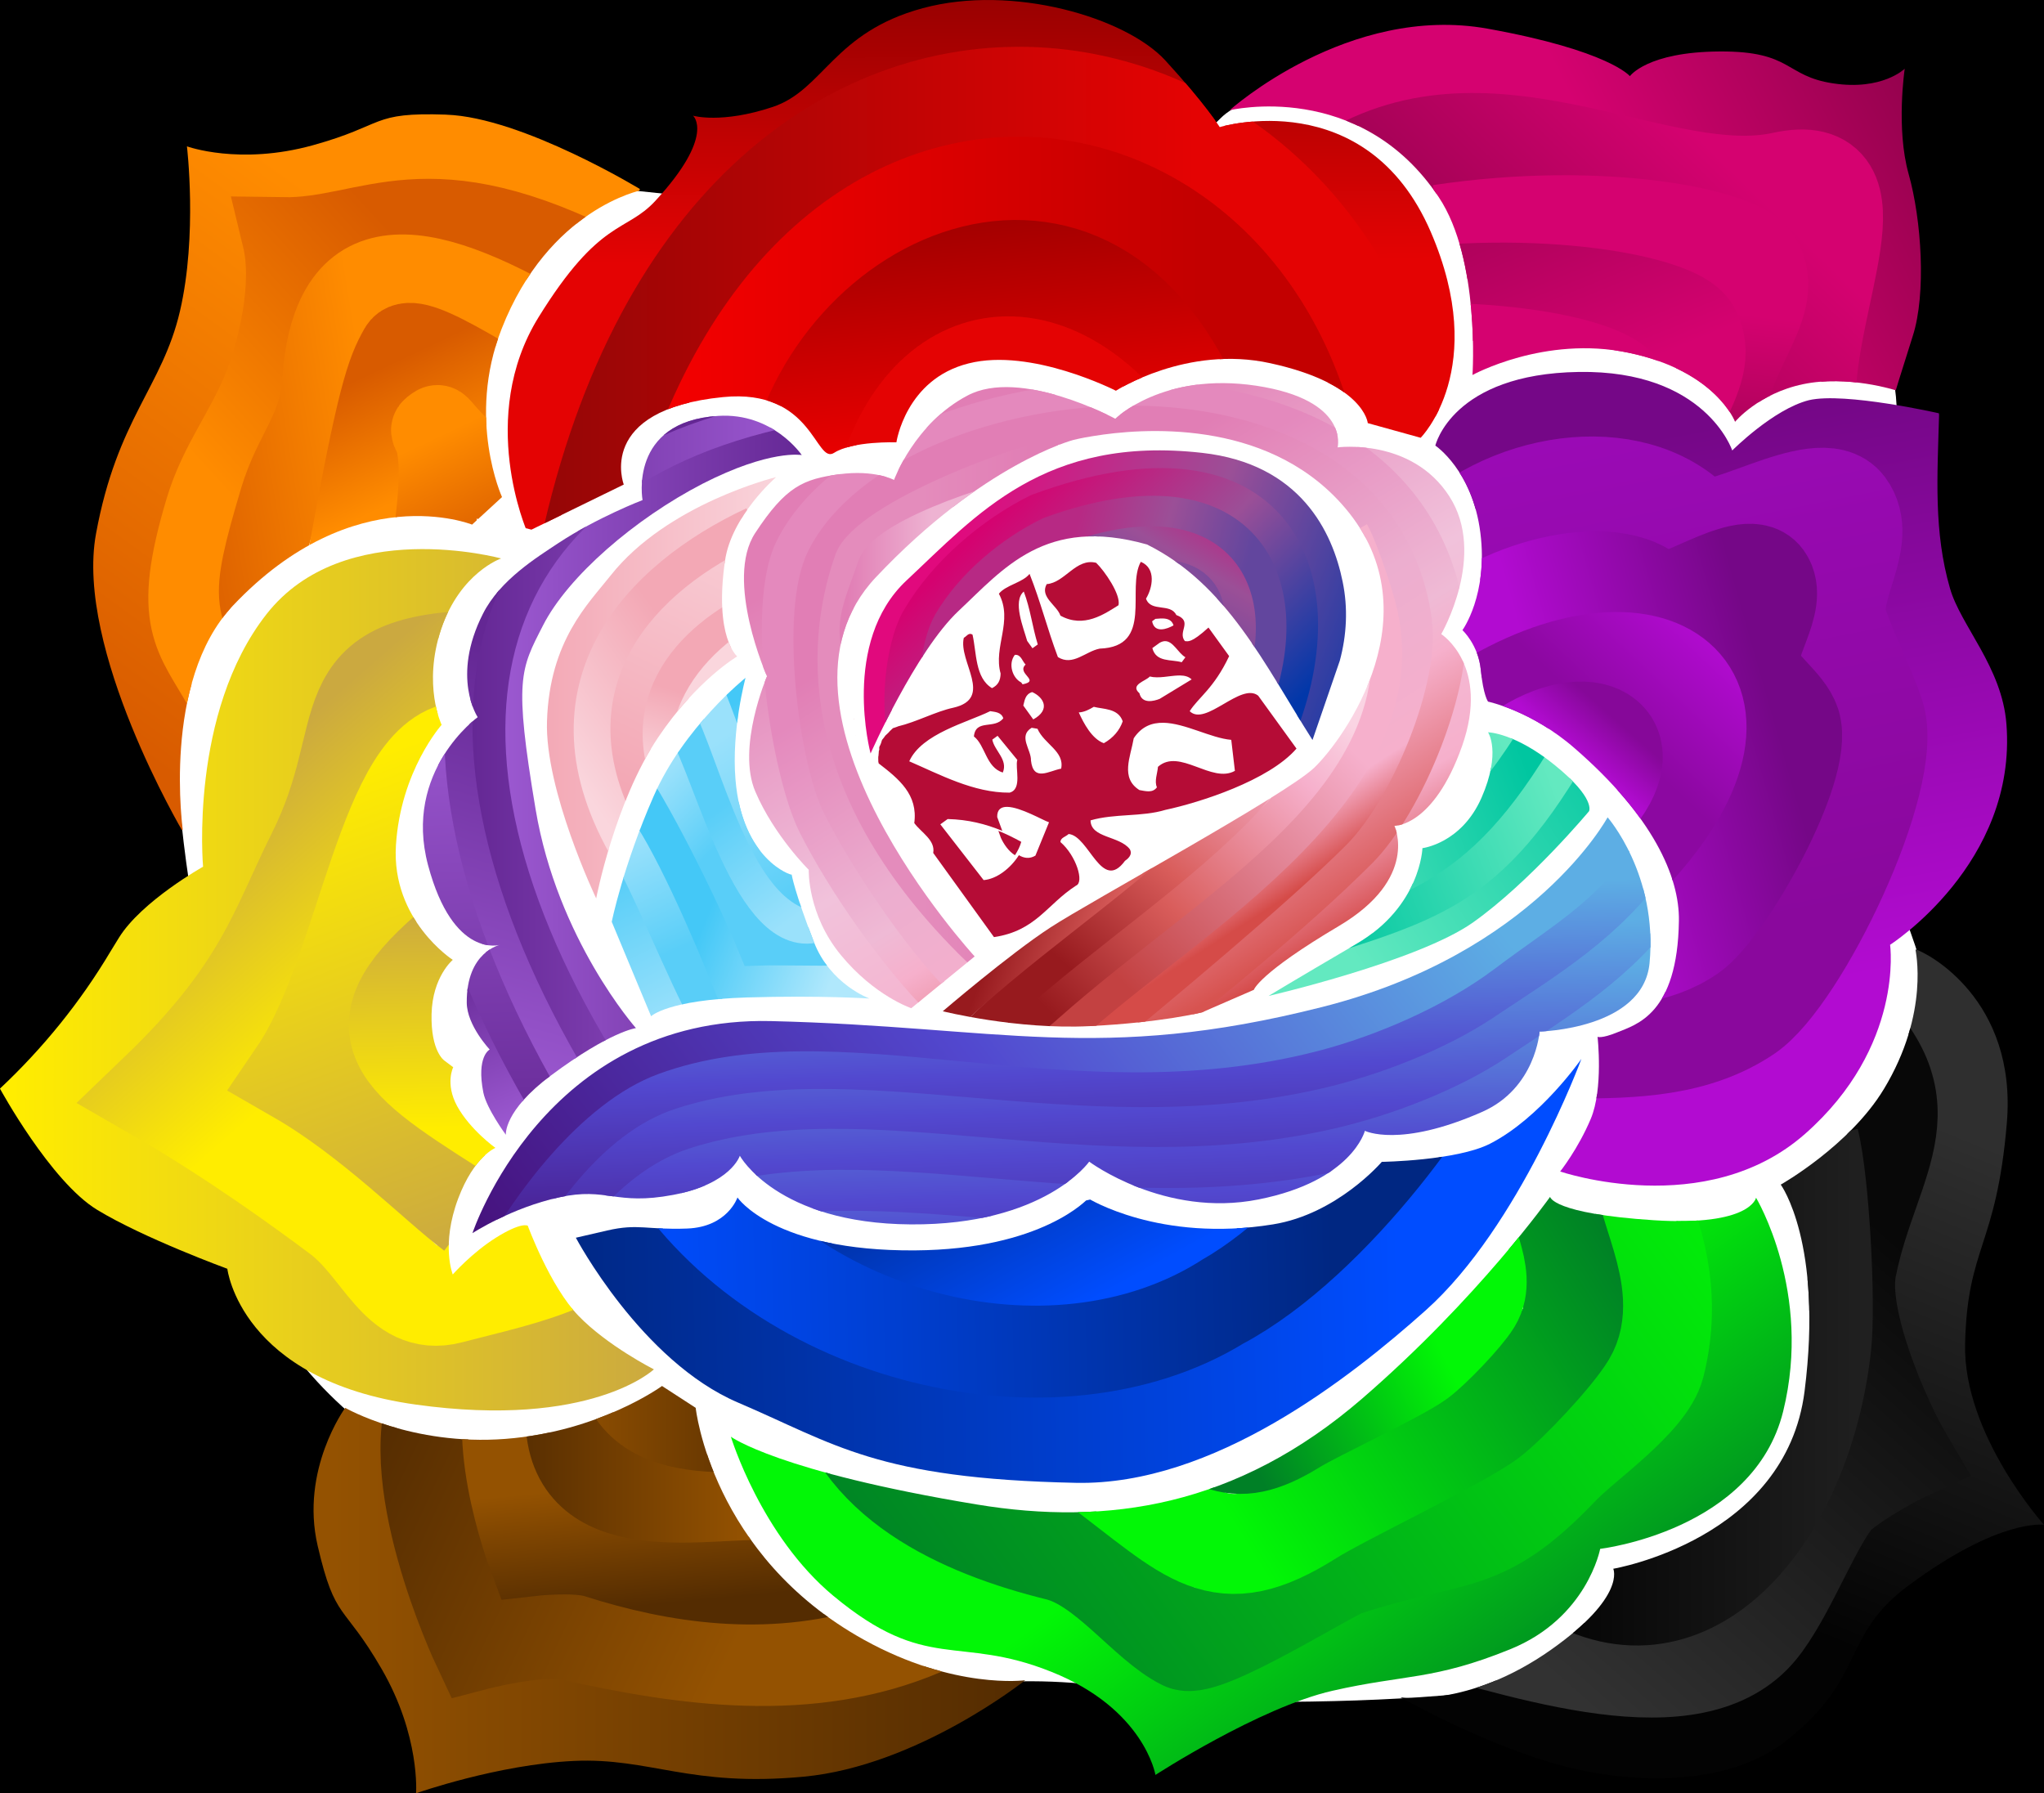 <?xml version="1.0" encoding="UTF-8" standalone="no"?>
<!-- Created with Inkscape (http://www.inkscape.org/) -->

<svg
   width="86.318mm"
   height="75.73mm"
   viewBox="0 0 86.318 75.73"
   version="1.1"
   id="svg5"
   xml:space="preserve"
   sodipodi:docname="logo tq.svg"
   inkscape:version="1.2.2 (732a01da63, 2022-12-09)"
   xmlns:inkscape="http://www.inkscape.org/namespaces/inkscape"
   xmlns:sodipodi="http://sodipodi.sourceforge.net/DTD/sodipodi-0.dtd"
   xmlns:xlink="http://www.w3.org/1999/xlink"
   xmlns="http://www.w3.org/2000/svg"
   xmlns:svg="http://www.w3.org/2000/svg"><rect x="0" y="0" width="86.318" height="75.73" fill="#808080" stroke="none"/><sodipodi:namedview
     id="namedview7"
     pagecolor="#ffffff"
     bordercolor="#666666"
     borderopacity="1.0"
     inkscape:showpageshadow="2"
     inkscape:pageopacity="0.0"
     inkscape:pagecheckerboard="0"
     inkscape:deskcolor="#d1d1d1"
     inkscape:document-units="mm"
     showgrid="false"
     inkscape:zoom="0.7071068"
     inkscape:cx="57.275648"
     inkscape:cy="557.20013"
     inkscape:window-width="1920"
     inkscape:window-height="1009"
     inkscape:window-x="-8"
     inkscape:window-y="-8"
     inkscape:window-maximized="1"
     inkscape:current-layer="layer1" /><defs
     id="defs2"><linearGradient
       inkscape:collect="always"
       id="linearGradient22757"><stop
         style="stop-color:#030303;stop-opacity:1;"
         offset="0"
         id="stop22753" /><stop
         style="stop-color:#2f2f2f;stop-opacity:1;"
         offset="1"
         id="stop22755" /></linearGradient><linearGradient
       inkscape:collect="always"
       id="linearGradient1589"><stop
         style="stop-color:#f24a74;stop-opacity:1;"
         offset="0"
         id="stop1585" /><stop
         style="stop-color:#830c28;stop-opacity:1;"
         offset="1"
         id="stop1587" /></linearGradient><linearGradient
       inkscape:collect="always"
       id="linearGradient21948"><stop
         style="stop-color:#44c8f7;stop-opacity:1;"
         offset="0"
         id="stop21944" /><stop
         style="stop-color:#b0e8fc;stop-opacity:1;"
         offset="1"
         id="stop21946" /></linearGradient><linearGradient
       inkscape:collect="always"
       id="linearGradient21929"><stop
         style="stop-color:#9c59d1;stop-opacity:1;"
         offset="0"
         id="stop21927" /><stop
         style="stop-color:#642794;stop-opacity:1;"
         offset="1"
         id="stop21925" /></linearGradient><linearGradient
       inkscape:collect="always"
       id="linearGradient21913"><stop
         style="stop-color:#9c59d1;stop-opacity:1;"
         offset="0"
         id="stop21911" /><stop
         style="stop-color:#642794;stop-opacity:1;"
         offset="1"
         id="stop21909" /></linearGradient><linearGradient
       inkscape:collect="always"
       id="linearGradient21901"><stop
         style="stop-color:#642794;stop-opacity:1;"
         offset="0"
         id="stop21899" /><stop
         style="stop-color:#9c59d1;stop-opacity:1;"
         offset="1"
         id="stop21897" /></linearGradient><linearGradient
       inkscape:collect="always"
       id="linearGradient21889"><stop
         style="stop-color:#9c59d1;stop-opacity:1;"
         offset="0"
         id="stop21885" /><stop
         style="stop-color:#642794;stop-opacity:1;"
         offset="1"
         id="stop21887" /></linearGradient><linearGradient
       inkscape:collect="always"
       id="linearGradient20640"><stop
         style="stop-color:#d10772;stop-opacity:1;"
         offset="0"
         id="stop20638" /><stop
         style="stop-color:#9b4f97;stop-opacity:1;"
         offset="0.5"
         id="stop20636" /><stop
         style="stop-color:#62469e;stop-opacity:1;"
         offset="1"
         id="stop20634" /></linearGradient><linearGradient
       inkscape:collect="always"
       id="linearGradient20625"><stop
         style="stop-color:#62469e;stop-opacity:1;"
         offset="0"
         id="stop20623" /><stop
         style="stop-color:#9b4f97;stop-opacity:1;"
         offset="0.5"
         id="stop20621" /><stop
         style="stop-color:#d10772;stop-opacity:1;"
         offset="1"
         id="stop20619" /></linearGradient><linearGradient
       inkscape:collect="always"
       id="linearGradient19578"><stop
         style="stop-color:#e1097d;stop-opacity:1;"
         offset="0"
         id="stop19572" /><stop
         style="stop-color:#9b4f97;stop-opacity:1;"
         offset="0.5"
         id="stop19574" /><stop
         style="stop-color:#0137a9;stop-opacity:1;"
         offset="1"
         id="stop19576" /></linearGradient><linearGradient
       inkscape:collect="always"
       id="linearGradient18259"><stop
         style="stop-color:#b72984;stop-opacity:1;"
         offset="0"
         id="stop18253" /><stop
         style="stop-color:#9b4f97;stop-opacity:1;"
         offset="0.5"
         id="stop18255" /><stop
         style="stop-color:#62469e;stop-opacity:1;"
         offset="1"
         id="stop18257" /></linearGradient><linearGradient
       inkscape:collect="always"
       id="linearGradient17127"><stop
         style="stop-color:#d50270;stop-opacity:1;"
         offset="0"
         id="stop17123" /><stop
         style="stop-color:#9b4f97;stop-opacity:1;"
         offset="0.5"
         id="stop17131" /><stop
         style="stop-color:#0137a9;stop-opacity:1;"
         offset="1"
         id="stop17125" /></linearGradient><linearGradient
       inkscape:collect="always"
       id="linearGradient15578"><stop
         style="stop-color:#971a1e;stop-opacity:1;"
         offset="0"
         id="stop15570" /><stop
         style="stop-color:#d95d5b;stop-opacity:1;"
         offset="0.343"
         id="stop15572" /></linearGradient><linearGradient
       inkscape:collect="always"
       id="linearGradient15073"><stop
         style="stop-color:#971a1e;stop-opacity:1;"
         offset="0"
         id="stop15069" /><stop
         style="stop-color:#d95d5b;stop-opacity:1;"
         offset="0.343"
         id="stop15075" /><stop
         style="stop-color:#f6b0cc;stop-opacity:1;"
         offset="0.736"
         id="stop15353" /><stop
         style="stop-color:#fad4e3;stop-opacity:1;"
         offset="0.896"
         id="stop15071" /></linearGradient><linearGradient
       inkscape:collect="always"
       id="linearGradient14578"><stop
         style="stop-color:#c34141;stop-opacity:1;"
         offset="0"
         id="stop14576" /><stop
         style="stop-color:#f6b0cc;stop-opacity:1;"
         offset="0.391"
         id="stop14574" /></linearGradient><linearGradient
       inkscape:collect="always"
       id="linearGradient14556"><stop
         style="stop-color:#e17eb5;stop-opacity:1;"
         offset="0"
         id="stop14554" /><stop
         style="stop-color:#eeb3d2;stop-opacity:1;"
         offset="0.5"
         id="stop14552" /></linearGradient><linearGradient
       inkscape:collect="always"
       id="linearGradient14544"><stop
         style="stop-color:#e48cbc;stop-opacity:1;"
         offset="0.5"
         id="stop14538" /><stop
         style="stop-color:#e17eb5;stop-opacity:1;"
         offset="1"
         id="stop14536" /></linearGradient><linearGradient
       inkscape:collect="always"
       id="linearGradient14518"><stop
         style="stop-color:#e17eb5;stop-opacity:1;"
         offset="0"
         id="stop14510" /><stop
         style="stop-color:#ecaecf;stop-opacity:1;"
         offset="0.5"
         id="stop14512" /><stop
         style="stop-color:#f6b0cc;stop-opacity:1;"
         offset="0.854"
         id="stop14514" /><stop
         style="stop-color:#d54b48;stop-opacity:1;"
         offset="1"
         id="stop14516" /></linearGradient><linearGradient
       inkscape:collect="always"
       id="linearGradient14504"><stop
         style="stop-color:#e489bd;stop-opacity:1;"
         offset="0"
         id="stop14496" /><stop
         style="stop-color:#efbad5;stop-opacity:1;"
         offset="0.5"
         id="stop14498" /><stop
         style="stop-color:#f6b0cc;stop-opacity:1;"
         offset="0.609"
         id="stop14500" /><stop
         style="stop-color:#d75350;stop-opacity:1;"
         offset="1"
         id="stop14502" /></linearGradient><linearGradient
       inkscape:collect="always"
       id="linearGradient13021"><stop
         style="stop-color:#e17eb5;stop-opacity:1;"
         offset="0"
         id="stop13017" /><stop
         style="stop-color:#f1c2db;stop-opacity:1;"
         offset="0.5"
         id="stop13577" /><stop
         style="stop-color:#f6b0cc;stop-opacity:1;"
         offset="0.815"
         id="stop13648" /><stop
         style="stop-color:#d34441;stop-opacity:1;"
         offset="1"
         id="stop13019" /></linearGradient><linearGradient
       inkscape:collect="always"
       id="linearGradient11479"><stop
         style="stop-color:#00c6a0;stop-opacity:1;"
         offset="0"
         id="stop11477" /><stop
         style="stop-color:#63e9c0;stop-opacity:1;"
         offset="1"
         id="stop11475" /></linearGradient><linearGradient
       inkscape:collect="always"
       id="linearGradient11467"><stop
         style="stop-color:#63e9c0;stop-opacity:1;"
         offset="0"
         id="stop11465" /><stop
         style="stop-color:#00c6a0;stop-opacity:1;"
         offset="1"
         id="stop11463" /></linearGradient><linearGradient
       inkscape:collect="always"
       id="linearGradient11455"><stop
         style="stop-color:#00c6a0;stop-opacity:1;"
         offset="0"
         id="stop11453" /><stop
         style="stop-color:#63e9c0;stop-opacity:1;"
         offset="1"
         id="stop11451" /></linearGradient><linearGradient
       inkscape:collect="always"
       id="linearGradient11236"><stop
         style="stop-color:#63e9c0;stop-opacity:1;"
         offset="0"
         id="stop11232" /><stop
         style="stop-color:#00c6a0;stop-opacity:1;"
         offset="1"
         id="stop11234" /></linearGradient><linearGradient
       inkscape:collect="always"
       id="linearGradient10806"><stop
         style="stop-color:#02f706;stop-opacity:1;"
         offset="0"
         id="stop10804" /><stop
         style="stop-color:#008026;stop-opacity:1;"
         offset="1"
         id="stop10802" /></linearGradient><linearGradient
       inkscape:collect="always"
       id="linearGradient10769"><stop
         style="stop-color:#46127d;stop-opacity:1;"
         offset="0"
         id="stop10767" /><stop
         style="stop-color:#5248cf;stop-opacity:1;"
         offset="0.504"
         id="stop10765" /><stop
         style="stop-color:#5daee4;stop-opacity:1;"
         offset="1"
         id="stop10763" /></linearGradient><linearGradient
       inkscape:collect="always"
       id="linearGradient4670"><stop
         style="stop-color:#9ae1fb;stop-opacity:1;"
         offset="0"
         id="stop4668" /><stop
         style="stop-color:#59cef8;stop-opacity:1;"
         offset="1"
         id="stop4666" /></linearGradient><linearGradient
       inkscape:collect="always"
       id="linearGradient4648"><stop
         style="stop-color:#44c8f7;stop-opacity:1;"
         offset="0"
         id="stop4644" /><stop
         style="stop-color:#cef1fd;stop-opacity:1;"
         offset="1"
         id="stop4646" /></linearGradient><linearGradient
       inkscape:collect="always"
       id="linearGradient4626"><stop
         style="stop-color:#9ae1fb;stop-opacity:1;"
         offset="0"
         id="stop4624" /><stop
         style="stop-color:#59cef8;stop-opacity:1;"
         offset="1"
         id="stop4622" /></linearGradient><linearGradient
       inkscape:collect="always"
       id="linearGradient4614"><stop
         style="stop-color:#59cef8;stop-opacity:1;"
         offset="0"
         id="stop4610" /><stop
         style="stop-color:#9ae1fb;stop-opacity:1;"
         offset="1"
         id="stop4612" /></linearGradient><linearGradient
       inkscape:collect="always"
       id="linearGradient3877"><stop
         style="stop-color:#fad6dd;stop-opacity:1;"
         offset="0"
         id="stop3875" /><stop
         style="stop-color:#f3a8b5;stop-opacity:1;"
         offset="1"
         id="stop3873" /></linearGradient><linearGradient
       inkscape:collect="always"
       id="linearGradient3451"><stop
         style="stop-color:#f3a8b5;stop-opacity:1;"
         offset="0"
         id="stop3447" /><stop
         style="stop-color:#fad6dd;stop-opacity:1;"
         offset="1"
         id="stop3449" /></linearGradient><linearGradient
       inkscape:collect="always"
       id="linearGradient2313"><stop
         style="stop-color:#030303;stop-opacity:1;"
         offset="0"
         id="stop2309" /><stop
         style="stop-color:#202020;stop-opacity:1;"
         offset="1"
         id="stop2311" /></linearGradient><linearGradient
       inkscape:collect="always"
       id="linearGradient2301"><stop
         style="stop-color:#323232;stop-opacity:1;"
         offset="0"
         id="stop2299" /><stop
         style="stop-color:#080808;stop-opacity:1;"
         offset="1"
         id="stop2297" /></linearGradient><linearGradient
       inkscape:collect="always"
       id="linearGradient2280"><stop
         style="stop-color:#945201;stop-opacity:1;"
         offset="0"
         id="stop2278" /><stop
         style="stop-color:#542c01;stop-opacity:1;"
         offset="1"
         id="stop2276" /></linearGradient><linearGradient
       inkscape:collect="always"
       id="linearGradient2254"><stop
         style="stop-color:#945201;stop-opacity:1;"
         offset="0"
         id="stop2252" /><stop
         style="stop-color:#542c01;stop-opacity:1;"
         offset="1"
         id="stop2250" /></linearGradient><linearGradient
       inkscape:collect="always"
       id="linearGradient2242"><stop
         style="stop-color:#542c01;stop-opacity:1;"
         offset="0"
         id="stop2240" /><stop
         style="stop-color:#945201;stop-opacity:1;"
         offset="1"
         id="stop2238" /></linearGradient><linearGradient
       inkscape:collect="always"
       id="linearGradient1520"><stop
         style="stop-color:#945201;stop-opacity:1;"
         offset="0"
         id="stop1516" /><stop
         style="stop-color:#542c01;stop-opacity:1;"
         offset="1"
         id="stop1518" /></linearGradient><linearGradient
       id="linearGradient1111"
       inkscape:swatch="solid"><stop
         style="stop-color:#b50c36;stop-opacity:1;"
         offset="0"
         id="stop1109" /></linearGradient><linearGradient
       inkscape:collect="always"
       id="linearGradient14168"><stop
         style="stop-color:#94024d;stop-opacity:1;"
         offset="0"
         id="stop14166" /><stop
         style="stop-color:#d50270;stop-opacity:1;"
         offset="1"
         id="stop14164" /></linearGradient><linearGradient
       inkscape:collect="always"
       id="linearGradient14156"><stop
         style="stop-color:#d50270;stop-opacity:1;"
         offset="0"
         id="stop14154" /><stop
         style="stop-color:#94024d;stop-opacity:1;"
         offset="1"
         id="stop14152" /></linearGradient><linearGradient
       inkscape:collect="always"
       id="linearGradient14140"><stop
         style="stop-color:#94024d;stop-opacity:1;"
         offset="0"
         id="stop14138" /><stop
         style="stop-color:#d50270;stop-opacity:1;"
         offset="1"
         id="stop14136" /></linearGradient><linearGradient
       inkscape:collect="always"
       id="linearGradient14128"><stop
         style="stop-color:#d50270;stop-opacity:1;"
         offset="0"
         id="stop14124" /><stop
         style="stop-color:#94024d;stop-opacity:1;"
         offset="1"
         id="stop14126" /></linearGradient><linearGradient
       inkscape:collect="always"
       id="linearGradient12375"><stop
         style="stop-color:#004dff;stop-opacity:1;"
         offset="0"
         id="stop12373" /><stop
         style="stop-color:#002782;stop-opacity:1;"
         offset="1"
         id="stop12371" /></linearGradient><linearGradient
       inkscape:collect="always"
       id="linearGradient12361"><stop
         style="stop-color:#002782;stop-opacity:1;"
         offset="0"
         id="stop12359" /><stop
         style="stop-color:#004dff;stop-opacity:1;"
         offset="1"
         id="stop12357" /></linearGradient><linearGradient
       inkscape:collect="always"
       id="linearGradient12338"><stop
         style="stop-color:#008026;stop-opacity:1;"
         offset="0"
         id="stop12336" /><stop
         style="stop-color:#02f706;stop-opacity:1;"
         offset="1"
         id="stop12334" /></linearGradient><linearGradient
       inkscape:collect="always"
       id="linearGradient9057"><stop
         style="stop-color:#8c08a1;stop-opacity:1;"
         offset="0"
         id="stop9053" /><stop
         style="stop-color:#b20bd1;stop-opacity:1;"
         offset="1"
         id="stop9055" /></linearGradient><linearGradient
       inkscape:collect="always"
       id="linearGradient9049"><stop
         style="stop-color:#b20bd1;stop-opacity:1;"
         offset="0"
         id="stop9047" /><stop
         style="stop-color:#860899;stop-opacity:1;"
         offset="1"
         id="stop9045" /></linearGradient><linearGradient
       inkscape:collect="always"
       id="linearGradient8973"><stop
         style="stop-color:#750787;stop-opacity:1;"
         offset="0"
         id="stop8971" /><stop
         style="stop-color:#b20bd1;stop-opacity:1;"
         offset="1"
         id="stop8969" /></linearGradient><linearGradient
       inkscape:collect="always"
       id="linearGradient8961"><stop
         style="stop-color:#9b0ab6;stop-opacity:1;"
         offset="0"
         id="stop8959" /><stop
         style="stop-color:#8a089d;stop-opacity:1;"
         offset="1"
         id="stop8957" /></linearGradient><linearGradient
       inkscape:collect="always"
       id="linearGradient8949"><stop
         style="stop-color:#750787;stop-opacity:1;"
         offset="0"
         id="stop8945" /><stop
         style="stop-color:#b20bd1;stop-opacity:1;"
         offset="1"
         id="stop8947" /></linearGradient><linearGradient
       inkscape:collect="always"
       id="linearGradient8860"><stop
         style="stop-color:#ffed00;stop-opacity:1;"
         offset="0"
         id="stop8858" /><stop
         style="stop-color:#cba940;stop-opacity:1;"
         offset="1"
         id="stop8856" /></linearGradient><linearGradient
       inkscape:collect="always"
       id="linearGradient8848"><stop
         style="stop-color:#ffed00;stop-opacity:1;"
         offset="0"
         id="stop8846" /><stop
         style="stop-color:#cba940;stop-opacity:1;"
         offset="1"
         id="stop8844" /></linearGradient><linearGradient
       inkscape:collect="always"
       id="linearGradient8836"><stop
         style="stop-color:#cba940;stop-opacity:1;"
         offset="0"
         id="stop8834" /><stop
         style="stop-color:#ffed00;stop-opacity:1;"
         offset="1"
         id="stop8832" /></linearGradient><linearGradient
       inkscape:collect="always"
       id="linearGradient6806"><stop
         style="stop-color:#d85b00;stop-opacity:1;"
         offset="0"
         id="stop6804" /><stop
         style="stop-color:#ff8c00;stop-opacity:1;"
         offset="1"
         id="stop6802" /></linearGradient><linearGradient
       inkscape:collect="always"
       id="linearGradient6786"><stop
         style="stop-color:#ff8c00;stop-opacity:1;"
         offset="0"
         id="stop6784" /><stop
         style="stop-color:#d85b00;stop-opacity:1;"
         offset="1"
         id="stop6782" /></linearGradient><linearGradient
       inkscape:collect="always"
       id="linearGradient6774"><stop
         style="stop-color:#d85b00;stop-opacity:1;"
         offset="0"
         id="stop6770" /><stop
         style="stop-color:#ff8c00;stop-opacity:1;"
         offset="1"
         id="stop6772" /></linearGradient><linearGradient
       inkscape:collect="always"
       id="linearGradient3680"><stop
         style="stop-color:#a00000;stop-opacity:1;"
         offset="0"
         id="stop3676" /><stop
         style="stop-color:#ff0000;stop-opacity:1;"
         offset="1"
         id="stop3678" /></linearGradient><linearGradient
       inkscape:collect="always"
       id="linearGradient3668"><stop
         style="stop-color:#ff0000;stop-opacity:1;"
         offset="0"
         id="stop3664" /><stop
         style="stop-color:#c30000;stop-opacity:1;"
         offset="1"
         id="stop3666" /></linearGradient><linearGradient
       inkscape:collect="always"
       id="linearGradient3656"><stop
         style="stop-color:#950606;stop-opacity:1;"
         offset="0"
         id="stop3652" /><stop
         style="stop-color:#e40303;stop-opacity:1;"
         offset="1"
         id="stop3654" /></linearGradient><linearGradient
       inkscape:collect="always"
       id="linearGradient3149"><stop
         style="stop-color:#6f0000;stop-opacity:1;"
         offset="0"
         id="stop3145" /><stop
         style="stop-color:#e40303;stop-opacity:1;"
         offset="1"
         id="stop3147" /></linearGradient><clipPath
       clipPathUnits="userSpaceOnUse"
       id="clipPath8810"><path
         style="stroke-width:0.265"
         d="m 52.974,45.455 c -1.246,1.348 -2.336,0.72 -4.93,4.912 -2.613,4.229 -0.48,9.057 -0.48,9.057 l 4.081,-1.994 c 0,0 -1.21,-3.158 4.192,-3.693 3.813,-0.379 3.896,2.862 4.69,2.354 0.794,-0.508 2.631,-0.443 2.631,-0.443 0,0 0.388,-2.668 3.047,-3.333 2.65,-0.674 6.223,1.154 6.223,1.154 0,0 3.001,-1.939 6.518,-1.163 3.979,0.868 4.118,2.53 4.118,2.53 l 2.234,0.619 c 0,0 2.918,-2.918 0.425,-8.697 -2.724,-6.297 -8.91,-4.423 -8.91,-4.423 0,0 -0.637,-1.006 -2.299,-2.816 -1.662,-1.81 -6.445,-3.232 -10.239,-2.207 -3.795,1.025 -4.182,3.453 -6.343,4.173 -2.16,0.72 -3.361,0.369 -3.361,0.369 0,0 0.96,0.831 -1.597,3.601 z"
         id="path8812" /></clipPath><clipPath
       clipPathUnits="userSpaceOnUse"
       id="clipPath8814"><path
         style="stroke-width:0.265"
         d="m 25.347,49.773 c -3.213,-0.111 -2.53,0.434 -5.632,1.293 -3.102,0.859 -5.318,0.046 -5.318,0.046 0,0 0.452,3.749 -0.295,6.962 -0.748,3.213 -2.65,4.524 -3.545,9.399 -0.896,4.875 3.675,12.594 3.675,12.594 0,0 -0.923,-6.352 2.105,-9.556 5.133,-5.429 10.101,-3.425 10.101,-3.425 l 1.265,-1.163 c 0,0 -1.505,-3.296 -0.018,-7.1 1.994,-5.097 5.918,-5.863 5.918,-5.863 0,0 -5.032,-3.075 -8.254,-3.185 z"
         id="path8816" /></clipPath><clipPath
       clipPathUnits="userSpaceOnUse"
       id="clipPath8870"><path
         style="stroke-width:0.265"
         d="m 26.542,53.829 c 0,0 -6.638,-1.819 -9.907,2.354 -3.268,4.173 -2.678,10.664 -2.678,10.664 0,0 -2.594,1.45 -3.555,3.001 -0.111,0.185 -0.231,0.379 -0.351,0.572 -1.274,2.142 -2.853,4.09 -4.672,5.798 v 0 c 0,0 2.133,3.915 4.099,5.115 1.967,1.2 5.503,2.493 5.503,2.493 0,0 0.545,4.7 7.95,5.734 7.405,1.034 10.064,-1.486 10.064,-1.486 0,0 -1.967,-0.997 -3.185,-2.262 -1.2,-1.237 -2.142,-3.804 -2.142,-3.804 0,0 -0.259,-0.175 -1.348,0.508 -1.025,0.646 -1.819,1.551 -1.819,1.551 0,0 -0.508,-1.246 0.231,-3.213 0.674,-1.782 1.57,-2.133 1.57,-2.133 0,0 -1.062,-0.757 -1.616,-1.763 -0.517,-0.951 -0.166,-1.643 -0.166,-1.643 l -0.369,-0.277 c 0,0 -0.582,-0.379 -0.545,-1.967 0.037,-1.579 0.896,-2.29 0.896,-2.29 0,0 -2.594,-1.671 -2.401,-4.829 0.194,-3.158 1.93,-5.097 1.93,-5.097 0,0 -0.812,-1.671 -0.018,-4.053 0.812,-2.382 2.53,-2.973 2.53,-2.973 z"
         id="path8872" /></clipPath><clipPath
       clipPathUnits="userSpaceOnUse"
       id="clipPath9081"><path
         style="stroke-width:0.265"
         d="m 78.533,49.268 c 0,0 -1.126,-3.398 -6.481,-3.315 -5.355,0.083 -6.057,3.111 -6.057,3.111 0,0 1.57,1.043 1.902,3.684 0.332,2.613 -0.757,4.109 -0.757,4.109 0,0 0.674,0.619 0.776,1.68 0.102,1.071 0.305,1.339 0.305,1.339 0,0 1.837,0.379 3.665,1.976 3.287,2.853 4.423,5.41 4.395,7.276 -0.055,3.961 -1.81,4.386 -2.613,4.718 -0.656,0.268 -0.822,0.185 -0.822,0.185 0,0 0.249,2.188 -0.286,3.462 -0.536,1.274 -1.293,2.225 -1.293,2.225 0,0 6.149,2.105 10.341,-1.588 4.192,-3.693 3.592,-7.986 3.592,-7.986 0,0 5.374,-3.435 4.912,-9.325 -0.185,-2.401 -1.93,-4.146 -2.382,-5.724 -0.692,-2.391 -0.536,-4.718 -0.462,-7.322 l -0.009,-0.074 c 0,0 -3.97,-0.905 -5.484,-0.554 -1.505,0.379 -3.241,2.124 -3.241,2.124 z"
         id="path9083" /></clipPath><clipPath
       clipPathUnits="userSpaceOnUse"
       id="clipPath12351"><path
         style="stroke-width:0.265"
         d="m 29.7,82.516 c 0,0 2.761,5.217 6.851,6.962 4.09,1.745 5.844,3.213 14.265,3.388 5.807,0.12 11.578,-4.432 14.773,-7.285 3.979,-3.555 6.574,-10.618 6.574,-10.618 0,0 -1.727,2.493 -3.859,3.582 -1.413,0.72 -4.57,0.766 -4.57,0.766 0,0 -1.884,2.207 -4.598,2.641 -4.792,0.776 -7.802,-1.099 -7.802,-1.099 0,0 -1.92,2.16 -7.322,2.197 -5.955,0.037 -7.488,-2.234 -7.488,-2.234 0,0 -0.415,1.246 -2.124,1.311 -1.708,0.065 -2.059,-0.222 -3.379,0.083 -1.32,0.305 -1.32,0.305 -1.32,0.305 z"
         id="path12353" /></clipPath><clipPath
       clipPathUnits="userSpaceOnUse"
       id="clipPath12411"><path
         style="stroke-width:0.265"
         d="m 40.576,97.639 c 3.942,3.278 5.254,1.625 9.196,3.204 3.942,1.57 4.404,4.358 4.404,4.358 0,0 4.395,-2.853 7.479,-3.555 3.084,-0.702 4.256,-0.434 7.506,-1.754 3.25,-1.32 3.795,-4.238 3.795,-4.238 0,0 6.481,-0.757 7.728,-5.807 1.246,-5.05 -1.145,-9.021 -1.145,-9.021 0,0 -0.222,1.21 -4.303,0.951 -4.303,-0.277 -4.395,-0.988 -4.395,-0.988 0,0 -3.028,4.275 -7.94,8.522 -5.281,4.561 -10.747,5.383 -16.268,4.469 -8.393,-1.385 -10.387,-2.862 -10.387,-2.862 0,0 1.265,4.173 4.33,6.722 z"
         id="path12413" /></clipPath><clipPath
       clipPathUnits="userSpaceOnUse"
       id="clipPath14189"><path
         style="stroke-width:0.265"
         d="m 66.142,38.576 c 1.754,2.631 1.422,7.506 1.422,7.506 0,0 3.047,-1.68 6.583,-0.942 3.702,0.766 4.506,2.918 4.506,2.918 0,0 0.979,-1.191 2.871,-1.588 1.893,-0.397 3.915,0.259 3.915,0.259 0,0 0.12,-0.406 0.72,-2.299 0.572,-1.782 0.369,-4.903 -0.175,-6.832 -0.545,-1.93 -0.166,-4.45 -0.166,-4.45 0,0 -0.951,0.933 -3.019,0.619 -2.059,-0.305 -1.708,-1.366 -4.792,-1.348 -3.075,0.018 -3.795,1.043 -3.795,1.043 0,0 -0.877,-1.08 -6.001,-2.004 -5.891,-1.062 -10.904,3.444 -10.904,3.444 0,0 5.503,-1.33 8.836,3.675 z"
         id="path14191" /></clipPath><clipPath
       clipPathUnits="userSpaceOnUse"
       id="clipPath2291"><path
         style="stroke-width:0.265"
         d="m 18.796,95.525 c 0.748,3.213 1.071,2.382 2.705,5.207 1.634,2.825 1.45,5.244 1.45,5.244 0,0 3.453,-1.219 6.666,-1.366 3.213,-0.148 4.893,1.117 9.704,0.665 4.81,-0.452 9.353,-4.072 9.353,-4.072 0,0 -2.991,0.406 -6.805,-1.708 -6.454,-3.573 -7.109,-9.796 -7.109,-9.796 l -1.422,-0.923 c 0,0 -2.641,1.93 -6.611,2.234 -3.97,0.305 -6.768,-1.311 -6.768,-1.311 0,0 -1.911,2.613 -1.163,5.826 z"
         id="path2293" /></clipPath><clipPath
       clipPathUnits="userSpaceOnUse"
       id="clipPath2337"><path
         style="stroke-width:0.265"
         d="m 84.931,76.246 c -1.45,2.391 -4.349,4.026 -4.349,4.026 0,0 1.8,2.456 1.006,8.725 -0.794,6.269 -8.079,7.497 -8.079,7.497 0,0 0.554,1.173 -2.622,3.416 -3.518,2.484 -6.361,2.013 -6.361,2.013 0,0 3.185,1.819 6.371,2.761 3.185,0.951 7.377,1.043 9.861,-0.886 3.472,-2.705 2.336,-4.469 5.226,-6.602 3.85,-2.853 5.715,-2.558 5.715,-2.558 0,0 -3.416,-3.804 -3.333,-7.626 0.092,-4.146 1.32,-4.099 1.763,-9.334 0.443,-5.235 -3.379,-7.211 -3.859,-7.34 -0.009,0.009 0.628,2.659 -1.339,5.909 z"
         id="path2339" /></clipPath><clipPath
       clipPathUnits="userSpaceOnUse"
       id="clipPath3900"><path
         style="stroke-width:0.265"
         d="m 38.157,50.394 c 0,0 -4.589,1.117 -6.989,4.155 -0.933,1.182 -2.576,2.742 -2.687,6.14 -0.102,2.927 2.077,7.497 2.077,7.497 0,0 0.776,-4.053 2.613,-6.795 1.625,-2.419 3.342,-3.425 3.342,-3.425 0,0 -0.979,-0.803 -0.517,-4.026 0.268,-1.911 2.16,-3.545 2.16,-3.545 z"
         id="path3902" /></clipPath><clipPath
       clipPathUnits="userSpaceOnUse"
       id="clipPath5055"><path
         style="stroke-width:0.265"
         d="m 36.865,58.87 c 0,0 -2.613,2.087 -3.887,5.013 -1.283,2.927 -1.763,5.29 -1.763,5.29 l 1.662,3.989 c 0,0 0.692,-0.692 4.053,-0.794 3.121,-0.092 5.17,0.046 5.17,0.046 0,0 -1.653,-0.591 -2.345,-2.382 -0.822,-2.114 -0.942,-2.853 -0.942,-2.853 0,0.046 -2.096,-0.619 -2.373,-4.016 -0.175,-2.096 0.425,-4.293 0.425,-4.293 z"
         id="path5057" /></clipPath><clipPath
       clipPathUnits="userSpaceOnUse"
       id="clipPath10798"><path
         style="stroke-width:0.265"
         d="m 73.27,64.761 c 0,0 -3.093,5.752 -12.067,8.014 -9.418,2.382 -13.618,0.822 -23.267,0.591 -9.574,-0.222 -12.603,8.956 -12.603,8.956 0,0 1.643,-1.071 3.665,-1.514 2.022,-0.443 2.364,0.36 4.81,-0.102 2.447,-0.462 2.816,-1.653 2.816,-1.653 0,0 1.56,2.862 7.22,2.899 5.66,0.037 7.534,-2.65 7.534,-2.65 0,0 3.185,2.382 7.146,1.597 3.961,-0.785 4.496,-2.899 4.496,-2.899 0,0 1.459,0.739 4.94,-0.794 2.281,-0.997 2.437,-3.398 2.437,-3.398 0,0 4.367,-0.092 4.644,-2.881 0.36,-3.749 -1.773,-6.168 -1.773,-6.168 z"
         id="path10800" /></clipPath><clipPath
       clipPathUnits="userSpaceOnUse"
       id="clipPath11489"><path
         style="stroke-width:0.265"
         d="m 67.943,63.939 c -0.849,1.93 -2.493,2.124 -2.493,2.124 0,0 -0.074,2.456 -2.77,4.035 -2.65,1.551 -3.73,2.207 -3.73,2.207 0,0 6.306,-1.459 8.633,-3.102 2.419,-1.717 4.903,-4.7 4.903,-4.7 0,0 0.295,-0.536 -1.45,-1.948 -1.68,-1.366 -2.816,-1.385 -2.816,-1.385 0,0 0.572,0.831 -0.277,2.77 z"
         id="path11491" /></clipPath><clipPath
       clipPathUnits="userSpaceOnUse"
       id="clipPath15593"><path
         style="stroke-width:0.265"
         d="m 40.816,50.274 c -1.496,0.203 -2.244,0.499 -3.545,2.484 -1.302,1.985 0.499,6.048 0.499,6.048 0,0 -1.293,3.01 -0.489,4.875 0.794,1.856 2.253,3.296 2.253,3.296 0,0 -0.065,1.874 1.357,3.601 1.422,1.727 2.973,2.244 2.973,2.244 l 2.677,-2.186 c 0,0 -9.51,-10.35 -4.172,-16.012 4.52,-4.795 8.337,-5.798 8.337,-5.798 0,0 0.314,-0.083 0.849,-0.166 2.031,-0.332 7.211,-0.748 10.452,2.834 4.099,4.524 0.102,9.999 -1.126,11.172 -1.228,1.173 -9.436,5.632 -11.144,6.749 -1.717,1.117 -4.543,3.536 -4.543,3.536 0,0 3.121,0.785 6.214,0.628 3.093,-0.157 4.736,-0.582 4.736,-0.582 l 2.188,-0.951 c 0,0 0.194,-0.683 3.592,-2.696 3.398,-2.013 2.345,-4.229 2.345,-4.229 0,0 1.643,0.046 2.853,-3.361 1.2,-3.407 -0.877,-4.736 -0.877,-4.736 0,0 1.939,-3.342 0.342,-5.817 -1.597,-2.484 -4.718,-2.068 -4.718,-2.068 0,0 0.517,-2.004 -3.435,-2.604 -3.952,-0.591 -5.955,1.394 -5.955,1.394 0,0 -4.007,-2.17 -6.241,-0.979 -2.244,1.182 -3.102,3.564 -3.102,3.564 0,0 -0.822,-0.443 -2.317,-0.24 z"
         id="path15595"
         sodipodi:nodetypes="ssccccccscccsccsccscccccccccs" /></clipPath><clipPath
       clipPathUnits="userSpaceOnUse"
       id="clipPath20652"><path
         style="stroke-width:0.265"
         d="m 45.862,56.044 c 1.893,-1.773 3.664,-4.015 7.956,-2.805 3.388,1.683 4.968,5.084 6.99,8.257 l 1.152,-3.346 c 0.295,-1.089 0.351,-2.234 0.12,-3.342 -0.425,-2.096 -1.782,-4.977 -5.937,-5.438 -6.657,-0.748 -9.538,2.641 -12.483,5.392 -2.779,2.604 -1.514,7.303 -1.514,7.303 0,0 1.907,-4.322 3.716,-6.021 z"
         id="path20654"
         sodipodi:nodetypes="ccccccccc" /></clipPath><clipPath
       clipPathUnits="userSpaceOnUse"
       id="clipPath21940"><path
         style="stroke-width:0.265"
         d="m 39.238,49.462 c 0,0 -1.21,-1.8 -3.527,-1.653 -3.804,0.24 -3.195,3.555 -3.195,3.555 0,0 -1.902,0.729 -3.545,1.81 -0.914,0.609 -2.474,1.56 -3.195,2.991 -1.357,2.678 -0.222,4.367 -0.222,4.367 0,0 -3.158,2.271 -2.096,6.251 1.062,3.979 3.047,3.361 3.047,3.361 0,0 -1.431,0.286 -1.413,2.447 0.009,0.96 0.969,1.976 0.969,1.976 0,0 -0.572,0.286 -0.268,1.819 0.138,0.683 0.951,1.782 0.951,1.782 0,0 -0.111,-1.006 1.911,-2.511 2.493,-1.856 3.582,-1.994 3.582,-1.994 0,0 -3.315,-3.739 -4.238,-9.242 -0.923,-5.503 -0.637,-5.909 0.314,-7.765 1.053,-2.068 3.878,-4.506 6.74,-5.983 2.853,-1.459 4.182,-1.21 4.182,-1.21 z"
         id="path21942" /></clipPath><linearGradient
       inkscape:collect="always"
       xlink:href="#linearGradient21889"
       id="linearGradient35078"
       gradientUnits="userSpaceOnUse"
       x1="26.503"
       y1="62.121"
       x2="39.488"
       y2="62.121" /><linearGradient
       inkscape:collect="always"
       xlink:href="#linearGradient21901"
       id="linearGradient35080"
       gradientUnits="userSpaceOnUse"
       gradientTransform="matrix(1.066,0,0,1.093,-3.117,-5.814)"
       x1="26.503"
       y1="62.121"
       x2="39.488"
       y2="62.121" /><linearGradient
       inkscape:collect="always"
       xlink:href="#linearGradient21913"
       id="linearGradient35082"
       gradientUnits="userSpaceOnUse"
       gradientTransform="matrix(1.066,0,0,1.146,-4.507,-9.344)"
       x1="29.666"
       y1="75.049"
       x2="33.782"
       y2="59.64" /><linearGradient
       inkscape:collect="always"
       xlink:href="#linearGradient21901"
       id="linearGradient35084"
       gradientUnits="userSpaceOnUse"
       gradientTransform="matrix(1.066,0,0,1.18,-5.697,-11.135)"
       x1="30.721"
       y1="76.898"
       x2="30.06"
       y2="59.92" /><linearGradient
       inkscape:collect="always"
       xlink:href="#linearGradient21929"
       id="linearGradient35086"
       gradientUnits="userSpaceOnUse"
       gradientTransform="matrix(1.066,0,0,1.18,-7.086,-10.672)"
       x1="31.744"
       y1="75.105"
       x2="29.502"
       y2="69.139" /><linearGradient
       inkscape:collect="always"
       xlink:href="#linearGradient19578"
       id="linearGradient35088"
       gradientUnits="userSpaceOnUse"
       x1="46.248"
       y1="51.5"
       x2="64.811"
       y2="58.469" /><linearGradient
       inkscape:collect="always"
       xlink:href="#linearGradient17127"
       id="linearGradient35090"
       gradientUnits="userSpaceOnUse"
       gradientTransform="matrix(0.879,0,0,0.875,6.214,7.082)"
       x1="47.312"
       y1="50.806"
       x2="59.451"
       y2="62.368" /><linearGradient
       inkscape:collect="always"
       xlink:href="#linearGradient18259"
       id="linearGradient35092"
       gradientUnits="userSpaceOnUse"
       gradientTransform="matrix(0.733,0,0,0.714,13.881,16.277)"
       x1="50.187"
       y1="51.506"
       x2="59.917"
       y2="54.182" /><linearGradient
       inkscape:collect="always"
       xlink:href="#linearGradient20625"
       id="linearGradient35094"
       gradientUnits="userSpaceOnUse"
       gradientTransform="matrix(0.554,0,0,0.531,23.617,26.692)"
       x1="55.608"
       y1="59.078"
       x2="63.63"
       y2="45.915" /><linearGradient
       inkscape:collect="always"
       xlink:href="#linearGradient20640"
       id="linearGradient35096"
       gradientUnits="userSpaceOnUse"
       gradientTransform="matrix(0.289,0,0,0.261,38.6,41.618)"
       x1="43.11"
       y1="61.278"
       x2="66.439"
       y2="45.734" /><linearGradient
       inkscape:collect="always"
       xlink:href="#linearGradient13021"
       id="linearGradient35098"
       gradientUnits="userSpaceOnUse"
       x1="49.646"
       y1="48.392"
       x2="62.231"
       y2="70.088" /><linearGradient
       inkscape:collect="always"
       xlink:href="#linearGradient14504"
       id="linearGradient35100"
       gradientUnits="userSpaceOnUse"
       gradientTransform="matrix(0.913,0,0,0.912,4.538,5.079)"
       x1="52.55"
       y1="51.914"
       x2="63.544"
       y2="69.846" /><linearGradient
       inkscape:collect="always"
       xlink:href="#linearGradient14518"
       id="linearGradient35102"
       gradientUnits="userSpaceOnUse"
       gradientTransform="matrix(0.823,0,0,0.823,9.237,10.268)"
       x1="50.087"
       y1="50.537"
       x2="62.385"
       y2="69.629" /><linearGradient
       inkscape:collect="always"
       xlink:href="#linearGradient14544"
       id="linearGradient35104"
       gradientUnits="userSpaceOnUse"
       x1="39.653"
       y1="59.996"
       x2="48.924"
       y2="59.996" /><linearGradient
       inkscape:collect="always"
       xlink:href="#linearGradient14556"
       id="linearGradient35106"
       gradientUnits="userSpaceOnUse"
       gradientTransform="matrix(0.775,0,0,0.786,10.414,12.103)"
       x1="39.653"
       y1="59.996"
       x2="48.924"
       y2="59.996" /><linearGradient
       inkscape:collect="always"
       xlink:href="#linearGradient14578"
       id="linearGradient35108"
       gradientUnits="userSpaceOnUse"
       x1="51.634"
       y1="70.601"
       x2="76.434"
       y2="45.459" /><linearGradient
       inkscape:collect="always"
       xlink:href="#linearGradient15073"
       id="linearGradient35110"
       gradientUnits="userSpaceOnUse"
       gradientTransform="matrix(0.953,0,0,0.954,1.695,2.507)"
       x1="49.033"
       y1="72.513"
       x2="63.696"
       y2="57.99" /><linearGradient
       inkscape:collect="always"
       xlink:href="#linearGradient15073"
       id="linearGradient35112"
       gradientUnits="userSpaceOnUse"
       gradientTransform="matrix(0.953,0,0,0.954,0.245,2.133)"
       x1="51.879"
       y1="71.532"
       x2="63.696"
       y2="57.99" /><linearGradient
       inkscape:collect="always"
       xlink:href="#linearGradient15578"
       id="linearGradient35114"
       gradientUnits="userSpaceOnUse"
       gradientTransform="matrix(0.953,0,0,0.954,-1.579,2.039)"
       x1="50.825"
       y1="72.689"
       x2="63.632"
       y2="77.318" /><linearGradient
       inkscape:collect="always"
       xlink:href="#linearGradient11236"
       id="linearGradient35116"
       gradientUnits="userSpaceOnUse"
       x1="61.812"
       y1="69.535"
       x2="74.366"
       y2="61.63" /><linearGradient
       inkscape:collect="always"
       xlink:href="#linearGradient11455"
       id="linearGradient35118"
       gradientUnits="userSpaceOnUse"
       gradientTransform="translate(-1.006,-1.076)"
       x1="61.812"
       y1="69.535"
       x2="72.424"
       y2="65.489" /><linearGradient
       inkscape:collect="always"
       xlink:href="#linearGradient11467"
       id="linearGradient35120"
       gradientUnits="userSpaceOnUse"
       gradientTransform="translate(-2.222,-2.081)"
       x1="61.812"
       y1="69.535"
       x2="72.424"
       y2="65.489" /><linearGradient
       inkscape:collect="always"
       xlink:href="#linearGradient11479"
       id="linearGradient35122"
       gradientUnits="userSpaceOnUse"
       gradientTransform="translate(-3.274,-3.274)"
       x1="61.812"
       y1="69.535"
       x2="72.424"
       y2="65.489" /><linearGradient
       inkscape:collect="always"
       xlink:href="#linearGradient10769"
       id="linearGradient35124"
       gradientUnits="userSpaceOnUse"
       gradientTransform="matrix(0.978,0,0,0.866,2.707,18.262)"
       x1="43.82"
       y1="82.989"
       x2="43.215"
       y2="65.686" /><linearGradient
       inkscape:collect="always"
       xlink:href="#linearGradient10769"
       id="linearGradient35126"
       gradientUnits="userSpaceOnUse"
       gradientTransform="matrix(0.978,0,0,0.866,2.707,16.578)"
       x1="43.82"
       y1="82.989"
       x2="43.215"
       y2="65.686" /><linearGradient
       inkscape:collect="always"
       xlink:href="#linearGradient10769"
       id="linearGradient35128"
       gradientUnits="userSpaceOnUse"
       gradientTransform="matrix(0.978,0,0,0.866,2.473,14.847)"
       x1="43.82"
       y1="82.989"
       x2="43.215"
       y2="65.686" /><linearGradient
       inkscape:collect="always"
       xlink:href="#linearGradient10769"
       id="linearGradient35130"
       gradientUnits="userSpaceOnUse"
       gradientTransform="matrix(0.978,0,0,0.866,2.052,13.117)"
       x1="43.82"
       y1="82.989"
       x2="43.215"
       y2="65.686" /><linearGradient
       inkscape:collect="always"
       xlink:href="#linearGradient10769"
       id="linearGradient35132"
       gradientUnits="userSpaceOnUse"
       gradientTransform="matrix(0.978,0,0,0.866,1.491,11.433)"
       x1="43.82"
       y1="82.989"
       x2="43.215"
       y2="65.686" /><linearGradient
       inkscape:collect="always"
       xlink:href="#linearGradient10769"
       id="linearGradient35134"
       gradientUnits="userSpaceOnUse"
       x1="31.516"
       y1="90.021"
       x2="64.717"
       y2="64.3" /><linearGradient
       inkscape:collect="always"
       xlink:href="#linearGradient4614"
       id="linearGradient35136"
       gradientUnits="userSpaceOnUse"
       x1="31.157"
       y1="67.673"
       x2="33.893"
       y2="73.296" /><linearGradient
       inkscape:collect="always"
       xlink:href="#linearGradient4626"
       id="linearGradient35138"
       gradientUnits="userSpaceOnUse"
       gradientTransform="translate(0.827,-1.836)"
       x1="31.157"
       y1="67.673"
       x2="33.192"
       y2="72.173" /><linearGradient
       inkscape:collect="always"
       xlink:href="#linearGradient21948"
       id="linearGradient35140"
       gradientUnits="userSpaceOnUse"
       x1="35.994"
       y1="67.015"
       x2="41.483"
       y2="69.237" /><linearGradient
       inkscape:collect="always"
       xlink:href="#linearGradient4626"
       id="linearGradient35142"
       gradientUnits="userSpaceOnUse"
       gradientTransform="matrix(0.856,-0.079,0.104,1.132,-1.137,-8.05)"
       x1="33.951"
       y1="64.042"
       x2="35.9"
       y2="67.051" /><linearGradient
       inkscape:collect="always"
       xlink:href="#linearGradient4614"
       id="linearGradient35144"
       gradientUnits="userSpaceOnUse"
       gradientTransform="translate(3.473,-6.515)"
       x1="32.447"
       y1="70.799"
       x2="35.771"
       y2="75.315" /><linearGradient
       inkscape:collect="always"
       xlink:href="#linearGradient4670"
       id="linearGradient35146"
       gradientUnits="userSpaceOnUse"
       gradientTransform="matrix(0.929,0,0,0.969,6.683,-5.477)"
       x1="31.646"
       y1="68.835"
       x2="35.771"
       y2="75.315" /><linearGradient
       inkscape:collect="always"
       xlink:href="#linearGradient4648"
       id="linearGradient35148"
       gradientUnits="userSpaceOnUse"
       gradientTransform="matrix(0.929,0,0,0.969,7.609,-7.147)"
       x1="31.646"
       y1="68.835"
       x2="35.771"
       y2="75.315" /><linearGradient
       inkscape:collect="always"
       xlink:href="#linearGradient3451"
       id="linearGradient35150"
       gradientUnits="userSpaceOnUse"
       x1="28.191"
       y1="58.993"
       x2="38.699"
       y2="58.993" /><linearGradient
       inkscape:collect="always"
       xlink:href="#linearGradient3877"
       id="linearGradient35152"
       gradientUnits="userSpaceOnUse"
       gradientTransform="matrix(0.733,0,0,0.786,9.154,12.803)"
       x1="28.914"
       y1="65.261"
       x2="36.216"
       y2="59.75" /><linearGradient
       inkscape:collect="always"
       xlink:href="#linearGradient3451"
       id="linearGradient35154"
       gradientUnits="userSpaceOnUse"
       gradientTransform="matrix(0.615,0,0,0.646,14.125,21.356)"
       x1="28.914"
       y1="65.261"
       x2="38.206"
       y2="44.805" /><linearGradient
       inkscape:collect="always"
       xlink:href="#linearGradient3877"
       id="linearGradient35156"
       gradientUnits="userSpaceOnUse"
       gradientTransform="matrix(0.448,0,0,0.485,20.342,31.476)"
       x1="28.914"
       y1="65.261"
       x2="31.113"
       y2="57.833" /><linearGradient
       inkscape:collect="always"
       xlink:href="#linearGradient3451"
       id="linearGradient35158"
       gradientUnits="userSpaceOnUse"
       gradientTransform="matrix(0.448,0,0,0.485,21.5,32.302)"
       x1="28.914"
       y1="65.261"
       x2="31.113"
       y2="57.833" /><linearGradient
       inkscape:collect="always"
       xlink:href="#linearGradient22757"
       id="linearGradient35160"
       gradientUnits="userSpaceOnUse"
       x1="81.441"
       y1="99.09"
       x2="89.796"
       y2="78.741" /><linearGradient
       inkscape:collect="always"
       xlink:href="#linearGradient2301"
       id="linearGradient35162"
       gradientUnits="userSpaceOnUse"
       gradientTransform="matrix(0.836,0,0,0.84,10.983,13.018)"
       x1="67.81"
       y1="101.453"
       x2="86.304"
       y2="80.35" /><linearGradient
       inkscape:collect="always"
       xlink:href="#linearGradient2313"
       id="linearGradient35164"
       gradientUnits="userSpaceOnUse"
       x1="70.356"
       y1="88.692"
       x2="84.174"
       y2="88.692" /><linearGradient
       inkscape:collect="always"
       xlink:href="#linearGradient1520"
       id="linearGradient35166"
       gradientUnits="userSpaceOnUse"
       x1="19.4"
       y1="98.174"
       x2="48.543"
       y2="98.174" /><linearGradient
       inkscape:collect="always"
       xlink:href="#linearGradient2242"
       id="linearGradient35168"
       gradientUnits="userSpaceOnUse"
       gradientTransform="matrix(0.76,0.077,-0.075,0.739,15.021,20.889)"
       x1="17.074"
       y1="92.245"
       x2="39.306"
       y2="99.767" /><linearGradient
       inkscape:collect="always"
       xlink:href="#linearGradient2254"
       id="linearGradient35170"
       gradientUnits="userSpaceOnUse"
       gradientTransform="matrix(0.542,0.108,-0.106,0.511,25.736,39.929)"
       x1="28.086"
       y1="98.01"
       x2="31.101"
       y2="107.444" /><linearGradient
       inkscape:collect="always"
       xlink:href="#linearGradient2242"
       id="linearGradient35172"
       gradientUnits="userSpaceOnUse"
       x1="26.693"
       y1="93.046"
       x2="36.876"
       y2="93.046" /><linearGradient
       inkscape:collect="always"
       xlink:href="#linearGradient2280"
       id="linearGradient35174"
       gradientUnits="userSpaceOnUse"
       gradientTransform="translate(2.117,-2.977)"
       x1="26.693"
       y1="93.046"
       x2="36.876"
       y2="93.046" /><linearGradient
       inkscape:collect="always"
       xlink:href="#linearGradient14128"
       id="linearGradient35176"
       gradientUnits="userSpaceOnUse"
       x1="74.835"
       y1="40.52"
       x2="86.638"
       y2="34.5" /><linearGradient
       inkscape:collect="always"
       xlink:href="#linearGradient14140"
       id="linearGradient35178"
       gradientUnits="userSpaceOnUse"
       gradientTransform="matrix(0.711,0,0,0.686,21.711,14.106)"
       x1="68.51"
       y1="49.972"
       x2="82.267"
       y2="36.333" /><linearGradient
       inkscape:collect="always"
       xlink:href="#linearGradient14140"
       id="linearGradient35180"
       gradientUnits="userSpaceOnUse"
       gradientTransform="matrix(0.711,0,0,0.686,18.37,19.959)"
       x1="85.159"
       y1="46.451"
       x2="86.638"
       y2="34.5" /><linearGradient
       inkscape:collect="always"
       xlink:href="#linearGradient14156"
       id="linearGradient35182"
       gradientUnits="userSpaceOnUse"
       gradientTransform="matrix(0.711,0,0,0.686,15.725,22.804)"
       x1="78.927"
       y1="34.926"
       x2="71.571"
       y2="17.573" /><linearGradient
       inkscape:collect="always"
       xlink:href="#linearGradient14168"
       id="linearGradient35184"
       gradientUnits="userSpaceOnUse"
       gradientTransform="matrix(0.711,0,0,0.686,12.715,25.35)"
       x1="78.927"
       y1="34.926"
       x2="78.686"
       y2="30.546" /><linearGradient
       inkscape:collect="always"
       xlink:href="#linearGradient12338"
       id="linearGradient35186"
       gradientUnits="userSpaceOnUse"
       x1="68.726"
       y1="104.728"
       x2="59.158"
       y2="91.565" /><linearGradient
       inkscape:collect="always"
       xlink:href="#linearGradient12338"
       id="linearGradient35188"
       gradientUnits="userSpaceOnUse"
       gradientTransform="matrix(0.824,0,0,0.812,10.172,15.276)"
       x1="42.295"
       y1="107.647"
       x2="83.996"
       y2="77.783" /><linearGradient
       inkscape:collect="always"
       xlink:href="#linearGradient10806"
       id="linearGradient35190"
       gradientUnits="userSpaceOnUse"
       x1="56.968"
       y1="93.778"
       x2="73.977"
       y2="83.197" /><linearGradient
       inkscape:collect="always"
       xlink:href="#linearGradient12338"
       id="linearGradient35192"
       gradientUnits="userSpaceOnUse"
       gradientTransform="matrix(0.696,0,0,0.681,17.733,26.264)"
       x1="56.968"
       y1="93.778"
       x2="68.949"
       y2="88.025" /><linearGradient
       inkscape:collect="always"
       xlink:href="#linearGradient12361"
       id="linearGradient35194"
       gradientUnits="userSpaceOnUse"
       x1="28.458"
       y1="83.401"
       x2="64.418"
       y2="82.465" /><linearGradient
       inkscape:collect="always"
       xlink:href="#linearGradient12375"
       id="linearGradient35196"
       gradientUnits="userSpaceOnUse"
       gradientTransform="matrix(0.818,0,0,0.837,8.839,10.869)"
       x1="28.458"
       y1="83.401"
       x2="64.418"
       y2="82.465" /><linearGradient
       inkscape:collect="always"
       xlink:href="#linearGradient12375"
       id="linearGradient35198"
       gradientUnits="userSpaceOnUse"
       gradientTransform="matrix(0.632,0,0,0.687,17.971,20.697)"
       x1="67.147"
       y1="86.805"
       x2="59.832"
       y2="72.252" /><linearGradient
       inkscape:collect="always"
       xlink:href="#linearGradient8949"
       id="linearGradient35200"
       gradientUnits="userSpaceOnUse"
       x1="74.22"
       y1="48.882"
       x2="78.7"
       y2="72.457" /><linearGradient
       inkscape:collect="always"
       xlink:href="#linearGradient8961"
       id="linearGradient35202"
       gradientUnits="userSpaceOnUse"
       gradientTransform="matrix(0.758,0,0,0.77,17.802,14.024)"
       x1="72.954"
       y1="43.495"
       x2="78.7"
       y2="72.457" /><linearGradient
       inkscape:collect="always"
       xlink:href="#linearGradient8973"
       id="linearGradient35204"
       gradientUnits="userSpaceOnUse"
       gradientTransform="matrix(0.505,0,0,0.524,35.845,29.51)"
       x1="89.18"
       y1="63.041"
       x2="71.5"
       y2="68.288" /><linearGradient
       inkscape:collect="always"
       xlink:href="#linearGradient9057"
       id="linearGradient35206"
       gradientUnits="userSpaceOnUse"
       x1="73.416"
       y1="61.08"
       x2="77.409"
       y2="56.847" /><linearGradient
       inkscape:collect="always"
       xlink:href="#linearGradient9049"
       id="linearGradient35208"
       gradientUnits="userSpaceOnUse"
       gradientTransform="matrix(0.397,0,0,0.389,42.934,38.506)"
       x1="73.416"
       y1="61.08"
       x2="77.242"
       y2="56.847" /><linearGradient
       inkscape:collect="always"
       xlink:href="#linearGradient8860"
       id="linearGradient35210"
       gradientUnits="userSpaceOnUse"
       x1="5.827"
       y1="71.511"
       x2="33.243"
       y2="71.511" /><linearGradient
       inkscape:collect="always"
       xlink:href="#linearGradient8836"
       id="linearGradient35212"
       gradientUnits="userSpaceOnUse"
       gradientTransform="translate(5.556,-0.066)"
       x1="8.54"
       y1="64.355"
       x2="15.891"
       y2="72.774" /><linearGradient
       inkscape:collect="always"
       xlink:href="#linearGradient8848"
       id="linearGradient35214"
       gradientUnits="userSpaceOnUse"
       gradientTransform="translate(11.917,-0.815)"
       x1="2.74"
       y1="65.384"
       x2="10.044"
       y2="85.075" /><linearGradient
       inkscape:collect="always"
       xlink:href="#linearGradient8848"
       id="linearGradient35216"
       gradientUnits="userSpaceOnUse"
       gradientTransform="translate(17.296,-2.639)"
       x1="5.547"
       y1="80.538"
       x2="5.367"
       y2="71.231" /><linearGradient
       inkscape:collect="always"
       xlink:href="#linearGradient6774"
       id="linearGradient35218"
       gradientUnits="userSpaceOnUse"
       x1="9.441"
       y1="74.649"
       x2="23.252"
       y2="55.533" /><linearGradient
       inkscape:collect="always"
       xlink:href="#linearGradient6786"
       id="linearGradient35220"
       gradientUnits="userSpaceOnUse"
       gradientTransform="translate(4.035,3.77)"
       x1="13.939"
       y1="64.065"
       x2="23.252"
       y2="55.533" /><linearGradient
       inkscape:collect="always"
       xlink:href="#linearGradient6786"
       id="linearGradient35222"
       gradientUnits="userSpaceOnUse"
       gradientTransform="translate(7.739,6.813)"
       x1="14.335"
       y1="55.268"
       x2="5.393"
       y2="56.723" /><linearGradient
       inkscape:collect="always"
       xlink:href="#linearGradient6786"
       id="linearGradient35224"
       gradientUnits="userSpaceOnUse"
       gradientTransform="translate(10.626,10.029)"
       x1="14.335"
       y1="55.268"
       x2="12.035"
       y2="50.409" /><linearGradient
       inkscape:collect="always"
       xlink:href="#linearGradient6806"
       id="linearGradient35226"
       gradientUnits="userSpaceOnUse"
       gradientTransform="translate(12.114,13.336)"
       x1="14.335"
       y1="55.268"
       x2="12.035"
       y2="50.409" /><linearGradient
       inkscape:collect="always"
       xlink:href="#linearGradient3149"
       id="linearGradient35228"
       gradientUnits="userSpaceOnUse"
       x1="68.212"
       y1="30.705"
       x2="68.326"
       y2="48.013" /><linearGradient
       inkscape:collect="always"
       xlink:href="#linearGradient3656"
       id="linearGradient35230"
       gradientUnits="userSpaceOnUse"
       x1="47.975"
       y1="50.174"
       x2="75.775"
       y2="50.221" /><linearGradient
       inkscape:collect="always"
       xlink:href="#linearGradient3668"
       id="linearGradient35232"
       gradientUnits="userSpaceOnUse"
       gradientTransform="translate(0.187)"
       x1="47.975"
       y1="50.174"
       x2="75.775"
       y2="50.221"
       spreadMethod="pad" /><linearGradient
       inkscape:collect="always"
       xlink:href="#linearGradient3680"
       id="linearGradient35234"
       gradientUnits="userSpaceOnUse"
       x1="67.885"
       y1="45.719"
       x2="69.2"
       y2="58.288" /><linearGradient
       inkscape:collect="always"
       xlink:href="#linearGradient1589"
       id="linearGradient35236"
       gradientUnits="userSpaceOnUse"
       x1="41.433"
       y1="61.895"
       x2="60.129"
       y2="61.895" /><linearGradient
       inkscape:collect="always"
       xlink:href="#linearGradient1589"
       id="linearGradient35238"
       gradientUnits="userSpaceOnUse"
       x1="41.433"
       y1="61.895"
       x2="60.129"
       y2="61.895" /><linearGradient
       inkscape:collect="always"
       xlink:href="#linearGradient1589"
       id="linearGradient35240"
       gradientUnits="userSpaceOnUse"
       x1="41.433"
       y1="61.895"
       x2="60.129"
       y2="61.895" /></defs><g
     inkscape:label="Calque 1"
     inkscape:groupmode="layer"
     id="layer1"
     transform="translate(-120.44,-34.362)"><rect
       style="fill:#000000;fill-opacity:1;stroke:#000000;stroke-width:2.223;stroke-linecap:round;stroke-linejoin:round;stroke-dasharray:none;stroke-dashoffset:0;stroke-opacity:1"
       id="rect22439"
       width="281.943"
       height="152.29"
       x="-30.87"
       y="-5.987" /><g
       id="g35061"
       transform="translate(110.382,1.31)"
       inkscape:export-filename="logos téléqueer\logo_telequeer_sans_ecriture_fond_sombre.png"
       inkscape:export-xdpi="353.11221"
       inkscape:export-ydpi="353.11221"><path
         id="path34851"
         style="fill:#ffffff;fill-opacity:1;stroke:none;stroke-width:2.223;stroke-linecap:round;stroke-linejoin:round;stroke-dasharray:none;stroke-dashoffset:0;stroke-opacity:1"
         d="m 74.635,35.959 c -2.514,2.11 -10.683,-0.264 -13.037,2.091 -1.608,1.608 -4.169,3.859 -6.631,4.68 -0.608,0.203 -23.056,-2.058 -23.151,-2.249 -0.034,-0.067 -0.06,-0.138 -0.082,-0.21 -9.022,7.458 -16.4,11.862 -13.695,30.022 1e-6,10.85 1.121,18.282 7.97,23.395 4.688,3.499 16.452,11.618 22.367,10.78 7.761,-1.1 8.854,0.307 15.073,0.456 21.7,0 28.443,-5.156 28.443,-26.855 C 91.518,69.079 84.885,67.005 89.577,53.816 92.822,44.697 81.806,39.079 74.635,35.959 Z"
         sodipodi:nodetypes="csssccssccsc" /><g
         id="g35059"><g
           id="g34863"
           clip-path="url(#clipPath21940)"
           transform="translate(4.677,2.806)"><path
             style="opacity:1;fill:none;fill-opacity:1;stroke:url(#linearGradient35078);stroke-width:1.523;stroke-linecap:butt;stroke-linejoin:miter;stroke-miterlimit:4;stroke-dasharray:none;stroke-dashoffset:0;stroke-opacity:1"
             d="M 39.339,48.771 C 25.827,51.475 23.686,62.598 32.775,75.787"
             id="path34853"
             sodipodi:nodetypes="cc" /><path
             style="opacity:1;fill:none;fill-opacity:1;stroke:url(#linearGradient35080);stroke-width:1.523;stroke-linecap:butt;stroke-linejoin:miter;stroke-miterlimit:4;stroke-dasharray:none;stroke-dashoffset:0;stroke-opacity:1"
             d="M 38.833,47.469 C 24.425,50.424 22.142,62.575 31.833,76.985"
             id="path34855"
             sodipodi:nodetypes="cc" /><path
             style="opacity:1;fill:none;fill-opacity:1;stroke:url(#linearGradient35082);stroke-width:1.523;stroke-linecap:butt;stroke-linejoin:miter;stroke-miterlimit:4;stroke-dasharray:none;stroke-dashoffset:0;stroke-opacity:1"
             d="M 37.444,46.554 C 23.036,49.654 20.753,62.402 30.444,77.518"
             id="path34857"
             sodipodi:nodetypes="cc" /><path
             style="opacity:1;fill:none;fill-opacity:1;stroke:url(#linearGradient35084);stroke-width:1.523;stroke-linecap:butt;stroke-linejoin:miter;stroke-miterlimit:4;stroke-dasharray:none;stroke-dashoffset:0;stroke-opacity:1"
             d="M 36.254,46.428 C 21.845,49.621 19.562,62.748 29.254,78.315"
             id="path34859"
             sodipodi:nodetypes="cc" /><path
             style="opacity:1;fill:none;fill-opacity:1;stroke:url(#linearGradient35086);stroke-width:1.523;stroke-linecap:butt;stroke-linejoin:miter;stroke-miterlimit:4;stroke-dasharray:none;stroke-dashoffset:0;stroke-opacity:1"
             d="M 34.865,46.891 C 20.456,50.084 18.173,63.211 27.865,78.778"
             id="path34861"
             sodipodi:nodetypes="cc" /></g><g
           id="g34875"
           clip-path="url(#clipPath20652)"
           transform="translate(4.677,2.806)"><path
             style="opacity:1;fill:none;fill-opacity:1;stroke:url(#linearGradient35088);stroke-width:1.423;stroke-linecap:butt;stroke-linejoin:miter;stroke-miterlimit:4;stroke-dasharray:none;stroke-dashoffset:0;stroke-opacity:1"
             d="m 42.656,62.456 c -0.625,-1.663 -0.27,-4.803 0.471,-6.1 1.286,-2.251 3.563,-4.168 5.758,-5.266 11.507,-4.287 14.79,3.314 11.374,11.086"
             id="path34865"
             sodipodi:nodetypes="cscc" /><path
             style="opacity:1;fill:none;fill-opacity:1;stroke:url(#linearGradient35090);stroke-width:1.423;stroke-linecap:butt;stroke-linejoin:miter;stroke-miterlimit:4;stroke-dasharray:none;stroke-dashoffset:0;stroke-opacity:1"
             d="m 43.724,61.759 c -0.55,-1.456 -0.237,-4.204 0.414,-5.34 1.131,-1.971 3.133,-3.649 5.063,-4.61 10.119,-3.753 13.006,2.901 10.002,9.706"
             id="path34867"
             sodipodi:nodetypes="cscc" /><path
             style="opacity:1;fill:none;fill-opacity:1;stroke:url(#linearGradient35092);stroke-width:1.423;stroke-linecap:butt;stroke-linejoin:miter;stroke-miterlimit:4;stroke-dasharray:none;stroke-dashoffset:0;stroke-opacity:1"
             d="m 45.152,60.9 c -0.458,-1.189 -0.198,-3.431 0.345,-4.358 0.943,-1.608 2.612,-2.978 4.221,-3.762 8.436,-3.063 10.843,2.367 8.338,7.921"
             id="path34869"
             sodipodi:nodetypes="cscc" /><path
             style="opacity:1;fill:none;fill-opacity:1;stroke:url(#linearGradient35094);stroke-width:1.423;stroke-linecap:butt;stroke-linejoin:miter;stroke-miterlimit:4;stroke-dasharray:none;stroke-dashoffset:0;stroke-opacity:1"
             d="m 47.244,59.881 c -0.346,-0.884 -0.15,-2.552 0.261,-3.241 0.713,-1.196 1.973,-2.215 3.189,-2.798 6.374,-2.278 8.192,1.761 6.3,5.891"
             id="path34871"
             sodipodi:nodetypes="cscc" /><path
             style="opacity:1;fill:none;fill-opacity:1;stroke:url(#linearGradient35096);stroke-width:1.423;stroke-linecap:butt;stroke-linejoin:miter;stroke-miterlimit:4;stroke-dasharray:none;stroke-dashoffset:0;stroke-opacity:1"
             d="m 50.936,57.894 c -0.181,-0.433 -0.078,-1.251 0.136,-1.589 0.372,-0.587 1.03,-1.086 1.665,-1.372 3.328,-1.117 4.277,0.863 3.289,2.889"
             id="path34873"
             sodipodi:nodetypes="cscc" /></g><g
           id="g34895"
           clip-path="url(#clipPath15593)"
           transform="translate(4.677,2.806)"><path
             style="opacity:1;fill:none;fill-opacity:1;stroke:url(#linearGradient35098);stroke-width:1.423;stroke-linecap:butt;stroke-linejoin:miter;stroke-miterlimit:4;stroke-dasharray:none;stroke-dashoffset:0;stroke-opacity:1"
             d="m 43.772,72.971 c -2.094,-2.106 -3.841,-4.585 -5.168,-7.237 -1.201,-2.402 -2.424,-10.031 -1.05,-12.779 4.262,-8.525 28.255,-11.137 30.356,3.16 0.446,3.034 -1.896,8.704 -4.063,10.871 -3.053,3.053 -5.522,4.849 -8.424,7.267"
             id="path34877"
             sodipodi:nodetypes="cssssc" /><path
             style="opacity:1;fill:none;fill-opacity:1;stroke:url(#linearGradient35100);stroke-width:1.423;stroke-linecap:butt;stroke-linejoin:miter;stroke-miterlimit:4;stroke-dasharray:none;stroke-dashoffset:0;stroke-opacity:1"
             d="m 45.091,72.523 c -1.911,-1.922 -4.102,-5.043 -5.313,-7.463 -1.096,-2.191 -2.212,-9.153 -0.958,-11.66 3.891,-7.779 25.792,-10.162 27.71,2.883 0.407,2.768 -1.731,7.942 -3.709,9.92 -2.787,2.786 -6.363,5.615 -9.012,7.822"
             id="path34879"
             sodipodi:nodetypes="cssssc" /><path
             style="opacity:1;fill:none;fill-opacity:1;stroke:url(#linearGradient35102);stroke-width:1.423;stroke-linecap:butt;stroke-linejoin:miter;stroke-miterlimit:4;stroke-dasharray:none;stroke-dashoffset:0;stroke-opacity:1"
             d="m 45.87,71.529 c -1.724,-1.733 -3.963,-5.075 -5.055,-7.257 -0.988,-1.975 -1.796,-8.185 -0.666,-10.445 3.509,-7.012 23.257,-9.161 24.987,2.599 0.367,2.496 -1.627,7.226 -3.411,9.008 -2.513,2.511 -7.524,6.649 -9.913,8.638"
             id="path34881"
             sodipodi:nodetypes="cssssc" /><path
             style="opacity:1;vector-effect:none;fill:none;fill-opacity:1;stroke:url(#linearGradient35104);stroke-width:1.323;stroke-linecap:butt;stroke-linejoin:miter;stroke-miterlimit:4;stroke-dasharray:none;stroke-dashoffset:0;stroke-opacity:1"
             d="m 46.936,70.649 c -7.125,-6.749 -6.987,-12.949 -5.659,-16.744 0.654,-1.87 7.689,-4.443 8.793,-4.443"
             id="path34883"
             sodipodi:nodetypes="csc" /><path
             style="opacity:1;vector-effect:none;fill:none;fill-opacity:1;stroke:url(#linearGradient35106);stroke-width:1.323;stroke-linecap:butt;stroke-linejoin:miter;stroke-miterlimit:4;stroke-dasharray:none;stroke-dashoffset:0;stroke-opacity:1"
             d="m 45.172,62.6 c -4.649,-5.191 -3.947,-5.461 -2.917,-8.445 0.507,-1.47 6.128,-3.163 6.984,-3.163"
             id="path34885"
             sodipodi:nodetypes="csc" /><path
             style="opacity:1;vector-effect:none;fill:none;fill-opacity:1;stroke:url(#linearGradient35108);stroke-width:1.323;stroke-linecap:butt;stroke-linejoin:miter;stroke-miterlimit:4;stroke-dasharray:none;stroke-dashoffset:0;stroke-opacity:1"
             d="M 50.14,74.087 C 54.425,69.758 65.846,63.863 63.657,55.799 63.469,55.107 62.879,53.315 62.534,52.712"
             id="path34887"
             sodipodi:nodetypes="csc" /><path
             style="opacity:1;vector-effect:none;fill:none;fill-opacity:1;stroke:url(#linearGradient35110);stroke-width:1.323;stroke-linecap:butt;stroke-linejoin:miter;stroke-miterlimit:4;stroke-dasharray:none;stroke-dashoffset:0;stroke-opacity:1"
             d="m 48.363,73.946 c 6.329,-6.188 16.093,-10.504 14.006,-18.198 -0.179,-0.661 -0.741,-2.37 -1.07,-2.945"
             id="path34889"
             sodipodi:nodetypes="csc" /><path
             style="opacity:1;vector-effect:none;fill:none;fill-opacity:1;stroke:url(#linearGradient35112);stroke-width:1.323;stroke-linecap:butt;stroke-linejoin:miter;stroke-miterlimit:4;stroke-dasharray:none;stroke-dashoffset:0;stroke-opacity:1"
             d="m 46.726,73.759 c 6.329,-6.188 16.28,-10.691 14.193,-18.385 -0.179,-0.661 -0.741,-2.37 -1.07,-2.945"
             id="path34891"
             sodipodi:nodetypes="csc" /><path
             style="opacity:1;vector-effect:none;fill:none;fill-opacity:1;stroke:url(#linearGradient35114);stroke-width:1.323;stroke-linecap:butt;stroke-linejoin:miter;stroke-miterlimit:4;stroke-dasharray:none;stroke-dashoffset:0;stroke-opacity:1"
             d="m 45.089,73.479 c 6.329,-6.188 16.093,-10.504 14.006,-18.198 -0.179,-0.661 -0.741,-2.37 -1.07,-2.945"
             id="path34893"
             sodipodi:nodetypes="csc" /></g><g
           id="g34905"
           clip-path="url(#clipPath11489)"
           transform="translate(4.677,2.806)"><path
             style="opacity:1;fill:none;fill-opacity:1;stroke:url(#linearGradient35116);stroke-width:1.623;stroke-linecap:butt;stroke-linejoin:miter;stroke-miterlimit:4;stroke-dasharray:none;stroke-dashoffset:0;stroke-opacity:1"
             d="m 72.637,63.049 c -3.728,6.334 -6.216,6.406 -12.675,8.559 -1.425,0.475 -3.65,-0.22 -5.192,0"
             id="path34897" /><path
             style="opacity:1;fill:none;fill-opacity:1;stroke:url(#linearGradient35118);stroke-width:1.623;stroke-linecap:butt;stroke-linejoin:miter;stroke-miterlimit:4;stroke-dasharray:none;stroke-dashoffset:0;stroke-opacity:1"
             d="m 71.632,61.973 c -3.728,6.334 -6.216,6.406 -12.675,8.559 -1.425,0.475 -3.65,-0.22 -5.192,0"
             id="path34899" /><path
             style="opacity:1;fill:none;fill-opacity:1;stroke:url(#linearGradient35120);stroke-width:1.623;stroke-linecap:butt;stroke-linejoin:miter;stroke-miterlimit:4;stroke-dasharray:none;stroke-dashoffset:0;stroke-opacity:1"
             d="m 70.415,60.968 c -3.728,6.334 -6.216,6.406 -12.675,8.559 -1.425,0.475 -3.65,-0.22 -5.192,0"
             id="path34901" /><path
             style="opacity:1;fill:none;fill-opacity:1;stroke:url(#linearGradient35122);stroke-width:1.623;stroke-linecap:butt;stroke-linejoin:miter;stroke-miterlimit:4;stroke-dasharray:none;stroke-dashoffset:0;stroke-opacity:1"
             d="m 69.363,59.775 c -3.728,6.334 -6.216,6.406 -12.675,8.559 -1.425,0.475 -3.65,-0.22 -5.192,0"
             id="path34903" /></g><g
           id="g34919"
           clip-path="url(#clipPath10798)"
           transform="translate(4.677,2.806)"><path
             style="opacity:1;fill:none;fill-opacity:1;stroke:url(#linearGradient35124);stroke-width:1.823;stroke-linecap:butt;stroke-linejoin:miter;stroke-miterlimit:4;stroke-dasharray:none;stroke-dashoffset:0;stroke-opacity:1"
             d="m 27.947,89.693 c 0.967,-1.525 3.256,-5.481 6.908,-6.666 7.787,-2.526 17.224,1.443 27.297,-0.86 2.394,-0.547 5.089,-1.603 6.986,-2.866 2.83,-1.884 5.223,-3.306 7.136,-6.018"
             id="path34907"
             sodipodi:nodetypes="csssc" /><path
             style="opacity:1;fill:none;fill-opacity:1;stroke:url(#linearGradient35126);stroke-width:1.823;stroke-linecap:butt;stroke-linejoin:miter;stroke-miterlimit:4;stroke-dasharray:none;stroke-dashoffset:0;stroke-opacity:1"
             d="m 27.947,88.009 c 0.967,-1.525 3.256,-5.481 6.908,-6.666 7.787,-2.526 17.224,1.443 27.297,-0.86 2.394,-0.547 5.089,-1.603 6.986,-2.866 2.83,-1.884 5.223,-3.306 7.136,-6.018"
             id="path34909"
             sodipodi:nodetypes="csssc" /><path
             style="opacity:1;fill:none;fill-opacity:1;stroke:url(#linearGradient35128);stroke-width:1.823;stroke-linecap:butt;stroke-linejoin:miter;stroke-miterlimit:4;stroke-dasharray:none;stroke-dashoffset:0;stroke-opacity:1"
             d="m 27.713,86.279 c 0.967,-1.525 3.256,-5.481 6.908,-6.666 7.787,-2.526 17.224,1.443 27.297,-0.86 2.394,-0.547 5.089,-1.603 6.986,-2.866 2.83,-1.884 5.223,-3.306 7.136,-6.018"
             id="path34911"
             sodipodi:nodetypes="csssc" /><path
             style="opacity:1;fill:none;fill-opacity:1;stroke:url(#linearGradient35130);stroke-width:1.823;stroke-linecap:butt;stroke-linejoin:miter;stroke-miterlimit:4;stroke-dasharray:none;stroke-dashoffset:0;stroke-opacity:1"
             d="m 27.292,84.548 c 0.967,-1.525 3.256,-5.481 6.908,-6.666 7.787,-2.526 17.224,1.443 27.297,-0.86 2.394,-0.547 5.089,-1.603 6.986,-2.866 2.83,-1.884 5.223,-3.306 7.136,-6.018"
             id="path34913"
             sodipodi:nodetypes="csssc" /><path
             style="opacity:1;fill:none;fill-opacity:1;stroke:url(#linearGradient35132);stroke-width:1.823;stroke-linecap:butt;stroke-linejoin:miter;stroke-miterlimit:4;stroke-dasharray:none;stroke-dashoffset:0;stroke-opacity:1"
             d="m 26.731,82.864 c 0.967,-1.525 3.256,-5.481 6.908,-6.666 7.787,-2.526 17.224,1.443 27.297,-0.86 2.394,-0.547 5.089,-1.603 6.986,-2.866 2.83,-1.884 5.223,-3.306 7.136,-6.018"
             id="path34915"
             sodipodi:nodetypes="csssc" /><path
             style="opacity:1;fill:none;fill-opacity:1;stroke:url(#linearGradient35134);stroke-width:1.823;stroke-linecap:butt;stroke-linejoin:miter;stroke-miterlimit:4;stroke-dasharray:none;stroke-dashoffset:0;stroke-opacity:1"
             d="m 25.202,82.285 c 0.989,-1.76 3.938,-6.173 7.673,-7.541 7.963,-2.915 17.613,1.666 27.914,-0.992 2.448,-0.632 5.204,-1.849 7.144,-3.307 2.894,-2.175 4.394,-2.823 6.35,-5.953"
             id="path34917"
             sodipodi:nodetypes="csssc" /></g><g
           id="g34935"
           clip-path="url(#clipPath5055)"
           transform="translate(4.677,2.806)"><path
             style="opacity:1;fill:none;fill-opacity:1;stroke:url(#linearGradient35136);stroke-width:1.623;stroke-linecap:butt;stroke-linejoin:miter;stroke-miterlimit:4;stroke-dasharray:none;stroke-dashoffset:0;stroke-opacity:1"
             d="m 30.89,67.469 c 1.124,1.835 1.931,4.321 2.91,6.036"
             id="path34921"
             sodipodi:nodetypes="cc" /><path
             style="opacity:1;fill:none;fill-opacity:1;stroke:url(#linearGradient35138);stroke-width:1.623;stroke-linecap:butt;stroke-linejoin:miter;stroke-miterlimit:4;stroke-dasharray:none;stroke-dashoffset:0;stroke-opacity:1"
             d="m 31.717,65.633 c 1.124,1.835 2.642,5.76 3.621,7.474"
             id="path34923"
             sodipodi:nodetypes="cc" /><path
             style="opacity:1;fill:none;fill-opacity:1;stroke:url(#linearGradient35140);stroke-width:1.623;stroke-linecap:butt;stroke-linejoin:miter;stroke-miterlimit:4;stroke-dasharray:none;stroke-dashoffset:0;stroke-opacity:1"
             d="m 32.436,63.961 c 1.243,1.522 2.994,5.637 3.835,7.717 1.156,0.046 4.819,0.067 5.847,-0.047"
             id="path34925"
             sodipodi:nodetypes="ccc" /><path
             style="opacity:1;fill:none;fill-opacity:1;stroke:url(#linearGradient35142);stroke-width:1.623;stroke-linecap:butt;stroke-linejoin:miter;stroke-miterlimit:4;stroke-dasharray:none;stroke-dashoffset:0;stroke-opacity:1"
             d="m 32.997,61.848 c 1.222,1.625 3.43,6.073 4.366,8.361 0.994,-0.039 4.247,0.094 5.114,-0.116"
             id="path34927"
             sodipodi:nodetypes="ccc" /><path
             style="opacity:1;fill:none;fill-opacity:1;stroke:url(#linearGradient35144);stroke-width:1.623;stroke-linecap:butt;stroke-linejoin:miter;stroke-miterlimit:4;stroke-dasharray:none;stroke-dashoffset:0;stroke-opacity:1"
             d="m 34.363,60.953 c 1.124,1.835 2.84,9.266 5.606,8.235"
             id="path34929"
             sodipodi:nodetypes="cc" /><path
             style="opacity:1;fill:none;fill-opacity:1;stroke:url(#linearGradient35146);stroke-width:1.623;stroke-linecap:butt;stroke-linejoin:miter;stroke-miterlimit:4;stroke-dasharray:none;stroke-dashoffset:0;stroke-opacity:1"
             d="m 35.394,59.882 c 1.045,1.778 2.64,8.976 5.21,7.978"
             id="path34931"
             sodipodi:nodetypes="cc" /><path
             style="opacity:1;fill:none;fill-opacity:1;stroke:url(#linearGradient35148);stroke-width:1.623;stroke-linecap:butt;stroke-linejoin:miter;stroke-miterlimit:4;stroke-dasharray:none;stroke-dashoffset:0;stroke-opacity:1"
             d="m 36.32,58.212 c 1.045,1.778 2.64,8.976 5.21,7.978"
             id="path34933"
             sodipodi:nodetypes="cc" /></g><g
           id="g34947"
           clip-path="url(#clipPath3900)"
           transform="translate(4.677,2.806)"><path
             style="opacity:1;fill:none;fill-opacity:1;stroke:url(#linearGradient35150);stroke-width:1.623;stroke-linecap:butt;stroke-linejoin:miter;stroke-miterlimit:4;stroke-dasharray:none;stroke-dashoffset:0;stroke-opacity:1"
             d="M 31.174,67.9 C 25.625,59.133 31.818,53.26 38.335,50.424"
             id="path34937"
             sodipodi:nodetypes="cc" /><path
             style="opacity:1;fill:none;fill-opacity:1;stroke:url(#linearGradient35152);stroke-width:1.623;stroke-linecap:butt;stroke-linejoin:miter;stroke-miterlimit:4;stroke-dasharray:none;stroke-dashoffset:0;stroke-opacity:1"
             d="M 31.996,66.186 C 27.93,59.293 32.468,54.676 37.243,52.447"
             id="path34939"
             sodipodi:nodetypes="cc" /><path
             style="opacity:1;fill:none;fill-opacity:1;stroke:url(#linearGradient35154);stroke-width:1.623;stroke-linecap:butt;stroke-linejoin:miter;stroke-miterlimit:4;stroke-dasharray:none;stroke-dashoffset:0;stroke-opacity:1"
             d="m 33.294,65.231 c -3.412,-5.666 0.396,-9.46 4.403,-11.292"
             id="path34941"
             sodipodi:nodetypes="cc" /><path
             style="opacity:1;fill:none;fill-opacity:1;stroke:url(#linearGradient35156);stroke-width:1.623;stroke-linecap:butt;stroke-linejoin:miter;stroke-miterlimit:4;stroke-dasharray:none;stroke-dashoffset:0;stroke-opacity:1"
             d="m 34.296,64.399 c -2.484,-4.251 0.288,-7.099 3.205,-8.474"
             id="path34943"
             sodipodi:nodetypes="cc" /><path
             style="opacity:1;fill:none;fill-opacity:1;stroke:url(#linearGradient35158);stroke-width:1.623;stroke-linecap:butt;stroke-linejoin:miter;stroke-miterlimit:4;stroke-dasharray:none;stroke-dashoffset:0;stroke-opacity:1"
             d="m 35.454,65.226 c -2.484,-4.251 0.288,-7.099 3.205,-8.474"
             id="path34945"
             sodipodi:nodetypes="cc" /></g><g
           id="g34955"
           clip-path="url(#clipPath2337)"
           transform="translate(4.677,2.806)"><path
             style="opacity:1;fill:none;fill-opacity:1;stroke:url(#linearGradient35160);stroke-width:3.7;stroke-linecap:butt;stroke-linejoin:miter;stroke-miterlimit:4;stroke-dasharray:none;stroke-dashoffset:0;stroke-opacity:1"
             d="m 63.831,101.997 c 5.816,1.466 14.443,3.615 18.19,-0.132 1.488,-1.488 2.326,-5.487 4.184,-6.416 0.584,-0.292 3.014,-1.328 4.018,-1.786 -1.064,-1.796 -3.889,-6.817 -3.373,-9.393 1.128,-5.64 4.659,-8.366 -1.257,-13.295"
             id="path34949"
             sodipodi:nodetypes="csscsc" /><path
             style="opacity:1;fill:none;fill-opacity:1;stroke:url(#linearGradient35162);stroke-width:3.7;stroke-linecap:butt;stroke-linejoin:miter;stroke-miterlimit:4;stroke-dasharray:none;stroke-dashoffset:0;stroke-opacity:1"
             d="m 64.37,98.695 c 4.864,1.232 12.033,3.902 15.167,0.754 1.245,-1.25 2.361,-4.35 3.406,-5.74 0.395,-0.526 2.194,-1.583 3.033,-1.968 -0.89,-1.509 -2.785,-5.773 -2.354,-7.937 0.943,-4.738 3.896,-7.027 -1.051,-11.168"
             id="path34951"
             sodipodi:nodetypes="csscsc" /><path
             style="opacity:1;fill:none;fill-opacity:1;stroke:url(#linearGradient35164);stroke-width:3.7;stroke-linecap:butt;stroke-linejoin:miter;stroke-miterlimit:4;stroke-dasharray:none;stroke-dashoffset:0;stroke-opacity:1"
             d="m 71.328,96.912 c 5.472,3.359 10.412,-2.479 11.225,-9.799 0.202,-1.822 -0.08,-7.009 -0.514,-8.746"
             id="path34953"
             sodipodi:nodetypes="csc" /></g><g
           id="g34967"
           clip-path="url(#clipPath2291)"
           transform="translate(4.677,2.806)"><path
             style="opacity:1;fill:none;fill-opacity:1;stroke:url(#linearGradient35166);stroke-width:3.7;stroke-linecap:butt;stroke-linejoin:miter;stroke-miterlimit:4;stroke-dasharray:none;stroke-dashoffset:0;stroke-opacity:1"
             d="m 20.505,89.561 c -2.028,5.082 3.34,14.403 3.34,14.403 0,0 3.57,-1.258 5.49,-0.959 6.27,0.976 13.29,1.158 19.282,-2.265"
             id="path34957"
             sodipodi:nodetypes="ccsc" /><path
             style="opacity:1;fill:none;fill-opacity:1;stroke:url(#linearGradient35168);stroke-width:3.7;stroke-linecap:butt;stroke-linejoin:miter;stroke-miterlimit:4;stroke-dasharray:none;stroke-dashoffset:0;stroke-opacity:1"
             d="m 23.874,88.701 c -1.924,3.601 1.602,11.083 1.602,11.083 0,0 2.694,-0.708 4.003,-0.416 4.791,1.068 10.117,1.842 14.931,-0.226"
             id="path34959"
             sodipodi:nodetypes="ccsc" /><path
             style="opacity:1;fill:none;fill-opacity:1;stroke:url(#linearGradient35170);stroke-width:3.7;stroke-linecap:butt;stroke-linejoin:miter;stroke-miterlimit:4;stroke-dasharray:none;stroke-dashoffset:0;stroke-opacity:1"
             d="m 27.373,87.937 c -1.637,2.381 0.414,7.867 0.414,7.867 0,0 1.903,-0.216 2.825,0.08 3.374,1.084 7.104,1.605 10.713,0.499"
             id="path34961"
             sodipodi:nodetypes="ccsc" /><path
             style="opacity:1;fill:none;fill-opacity:1;stroke:url(#linearGradient35172);stroke-width:3.7;stroke-linecap:butt;stroke-linejoin:miter;stroke-miterlimit:4;stroke-dasharray:none;stroke-dashoffset:0;stroke-opacity:1"
             d="m 29.435,89.661 c -0.336,4.884 5.135,3.77 7.838,3.77"
             id="path34963"
             sodipodi:nodetypes="cc" /><path
             style="opacity:1;fill:none;fill-opacity:1;stroke:url(#linearGradient35174);stroke-width:3.7;stroke-linecap:butt;stroke-linejoin:miter;stroke-miterlimit:4;stroke-dasharray:none;stroke-dashoffset:0;stroke-opacity:1"
             d="m 31.552,86.684 c -0.336,4.934 5.135,3.77 7.838,3.77"
             id="path34965"
             sodipodi:nodetypes="cc" /></g><g
           id="g34979"
           clip-path="url(#clipPath14189)"
           transform="translate(4.677,2.806)"><path
             style="opacity:1;fill:none;fill-opacity:1;stroke:url(#linearGradient35176);stroke-width:4.123;stroke-linecap:butt;stroke-linejoin:miter;stroke-miterlimit:4;stroke-dasharray:none;stroke-dashoffset:0;stroke-opacity:1"
             d="m 57.442,35.449 c 8.603,-5.168 19.788,-0.311 25.465,-0.792 5.557,-0.471 1.415,6.135 1.415,12.752"
             id="path34969"
             sodipodi:nodetypes="csc" /><path
             style="opacity:1;fill:none;fill-opacity:1;stroke:url(#linearGradient35178);stroke-width:4.123;stroke-linecap:butt;stroke-linejoin:miter;stroke-miterlimit:4;stroke-dasharray:none;stroke-dashoffset:0;stroke-opacity:1"
             d="m 62.496,37.524 c 6.118,-3.544 13.091,1.465 18.176,0.35 4.196,-0.92 1.007,4.802 1.007,9.341"
             id="path34971"
             sodipodi:nodetypes="csc" /><path
             style="opacity:1;fill:none;fill-opacity:1;stroke:url(#linearGradient35180);stroke-width:4.123;stroke-linecap:butt;stroke-linejoin:miter;stroke-miterlimit:4;stroke-dasharray:none;stroke-dashoffset:0;stroke-opacity:1"
             d="m 66.2,40.103 c 6.879,-1.031 12.581,0.163 13.215,1.21 1.168,1.928 -1.838,3.81 -1.838,8.349"
             id="path34973"
             sodipodi:nodetypes="csc" /><path
             style="opacity:1;fill:none;fill-opacity:1;stroke:url(#linearGradient35182);stroke-width:4.123;stroke-linecap:butt;stroke-linejoin:miter;stroke-miterlimit:4;stroke-dasharray:none;stroke-dashoffset:0;stroke-opacity:1"
             d="m 63.554,42.948 c 6.879,-1.031 12.581,0.163 13.215,1.21 1.168,1.928 -1.838,3.81 -1.838,8.349"
             id="path34975"
             sodipodi:nodetypes="csc" /><path
             style="opacity:1;fill:none;fill-opacity:1;stroke:url(#linearGradient35184);stroke-width:4.123;stroke-linecap:butt;stroke-linejoin:miter;stroke-miterlimit:4;stroke-dasharray:none;stroke-dashoffset:0;stroke-opacity:1"
             d="m 60.545,45.494 c 6.879,-1.031 12.581,0.163 13.215,1.21 1.168,1.928 -1.838,3.81 -1.838,8.349"
             id="path34977"
             sodipodi:nodetypes="csc" /></g><g
           id="g34989"
           clip-path="url(#clipPath12411)"
           transform="translate(4.677,2.806)"><path
             style="opacity:1;fill:none;fill-opacity:1;stroke:url(#linearGradient35186);stroke-width:4.223;stroke-linecap:butt;stroke-linejoin:miter;stroke-miterlimit:4;stroke-dasharray:none;stroke-dashoffset:0;stroke-opacity:1"
             d="m 37.078,89.889 c 0.855,5.462 6.47,7.979 11.341,9.197 2.457,0.614 4.558,3.698 6.46,4.649 1.002,0.501 7.336,-3.56 8.217,-3.853 5.7,-1.9 6.911,-0.845 11.013,-5.211 1.205,-1.282 4.432,-3.493 4.877,-5.274 0.759,-3.035 0.263,-6.001 -1.045,-8.797"
             id="path34981"
             sodipodi:nodetypes="csssssc" /><path
             style="opacity:1;fill:none;fill-opacity:1;stroke:url(#linearGradient35188);stroke-width:4.223;stroke-linecap:butt;stroke-linejoin:miter;stroke-miterlimit:4;stroke-dasharray:none;stroke-dashoffset:0;stroke-opacity:1"
             d="m 40.73,88.27 c 0.705,4.436 5.332,6.48 9.347,7.468 2.025,0.499 3.757,3.003 5.324,3.775 0.826,0.407 6.046,-2.891 6.772,-3.129 4.697,-1.543 5.696,-0.686 9.077,-4.232 0.993,-1.041 3.652,-2.837 4.019,-4.282 0.625,-2.465 0.217,-4.873 -0.861,-7.144"
             id="path34983"
             sodipodi:nodetypes="csssssc" /><path
             style="opacity:1;fill:none;fill-opacity:1;stroke:url(#linearGradient35190);stroke-width:4.223;stroke-linecap:butt;stroke-linejoin:miter;stroke-miterlimit:4;stroke-dasharray:none;stroke-dashoffset:0;stroke-opacity:1"
             d="m 51.683,92.048 c 4.085,3.049 5.138,4.654 9.027,2.198 1.35,-0.853 6.299,-3.192 7.53,-4.116 0.816,-0.612 2.737,-2.66 3.274,-3.555 0.978,-1.63 -0.748,-4.131 -0.748,-5.987"
             id="path34985"
             sodipodi:nodetypes="csssc" /><path
             style="opacity:1;fill:none;fill-opacity:1;stroke:url(#linearGradient35192);stroke-width:4.223;stroke-linecap:butt;stroke-linejoin:miter;stroke-miterlimit:4;stroke-dasharray:none;stroke-dashoffset:0;stroke-opacity:1"
             d="m 53.722,88.909 c 2.845,2.075 3.578,3.168 6.286,1.496 0.94,-0.58 4.386,-2.173 5.244,-2.801 0.568,-0.417 1.906,-1.81 2.28,-2.419 0.681,-1.11 -0.521,-2.811 -0.521,-4.074"
             id="path34987"
             sodipodi:nodetypes="csssc" /></g><g
           id="g34997"
           clip-path="url(#clipPath12351)"
           transform="translate(4.677,2.806)"><path
             style="opacity:1;fill:none;fill-opacity:1;stroke:url(#linearGradient35194);stroke-width:4.223;stroke-linecap:butt;stroke-linejoin:miter;stroke-miterlimit:4;stroke-dasharray:none;stroke-dashoffset:0;stroke-opacity:1"
             d="m 30.235,81.46 c 5.867,9.139 20.049,12.274 28.436,7.242 5.937,-3.08 11.959,-11.474 12.898,-14.486"
             id="path34991"
             sodipodi:nodetypes="ccc" /><path
             style="opacity:1;fill:none;fill-opacity:1;stroke:url(#linearGradient35196);stroke-width:4.223;stroke-linecap:butt;stroke-linejoin:miter;stroke-miterlimit:4;stroke-dasharray:none;stroke-dashoffset:0;stroke-opacity:1"
             d="m 33.573,79.086 c 4.8,7.653 16.401,10.279 23.262,6.065 4.856,-2.579 9.783,-9.609 10.552,-12.131"
             id="path34993"
             sodipodi:nodetypes="ccc" /><path
             style="opacity:1;fill:none;fill-opacity:1;stroke:url(#linearGradient35198);stroke-width:4.223;stroke-linecap:butt;stroke-linejoin:miter;stroke-miterlimit:4;stroke-dasharray:none;stroke-dashoffset:0;stroke-opacity:1"
             d="m 37.088,76.654 c 3.71,6.278 12.676,8.432 17.979,4.975 3.753,-2.116 7.561,-7.882 8.155,-9.951"
             id="path34995"
             sodipodi:nodetypes="ccc" /></g><g
           id="g35009"
           clip-path="url(#clipPath9081)"
           transform="translate(4.677,2.806)"><path
             style="opacity:1;fill:none;fill-opacity:1;stroke:url(#linearGradient35200);stroke-width:4.223;stroke-linecap:butt;stroke-linejoin:miter;stroke-miterlimit:4;stroke-dasharray:none;stroke-dashoffset:0;stroke-opacity:1"
             d="m 66.344,50.469 c 3.922,-4.207 8.152,-4.085 11.642,-0.595 1.138,1.138 6.991,-2.872 8.401,-0.992 1.342,1.789 -1.053,4.448 -0.397,6.416 0.532,1.595 1.54,3.494 2.051,5.027 1.14,3.419 -4.23,14.33 -7.144,16.272 -2.846,1.897 -6.308,1.984 -9.657,1.984"
             id="path34999"
             sodipodi:nodetypes="csscssc" /><path
             style="opacity:1;fill:none;fill-opacity:1;stroke:url(#linearGradient35202);stroke-width:4.223;stroke-linecap:butt;stroke-linejoin:miter;stroke-miterlimit:4;stroke-dasharray:none;stroke-dashoffset:0;stroke-opacity:1"
             d="m 65.915,53.74 c 2.974,-3.239 8.363,-4.005 11.009,-1.318 0.862,0.876 5.3,-2.211 6.369,-0.764 1.017,1.378 -0.798,3.424 -0.301,4.94 0.403,1.228 1.167,2.69 1.555,3.87 0.864,2.632 -3.207,11.032 -5.416,12.528 -2.158,1.461 -4.782,1.528 -7.321,1.528"
             id="path35001"
             sodipodi:nodetypes="csscssc" /><path
             style="opacity:1;fill:none;fill-opacity:1;stroke:url(#linearGradient35204);stroke-width:4.223;stroke-linecap:butt;stroke-linejoin:miter;stroke-miterlimit:4;stroke-dasharray:none;stroke-dashoffset:0;stroke-opacity:1"
             d="m 66.395,57.448 c 1.982,-2.203 7.096,-3.65 8.859,-1.823 0.575,0.596 3.863,-1.901 4.576,-0.916 0.678,0.937 -0.863,2.726 -0.531,3.757 0.269,0.835 1.439,1.565 1.698,2.368 0.576,1.79 -2.799,7.768 -4.271,8.785 -1.438,0.993 -3.187,1.039 -4.88,1.039"
             id="path35003"
             sodipodi:nodetypes="csscssc" /><path
             style="opacity:1;fill:none;fill-opacity:1;stroke:url(#linearGradient35206);stroke-width:4.223;stroke-linecap:butt;stroke-linejoin:miter;stroke-miterlimit:4;stroke-dasharray:none;stroke-dashoffset:0;stroke-opacity:1"
             d="m 67.866,60.193 c 7.262,-4.602 12.856,-0.69 6.152,6.284"
             id="path35005"
             sodipodi:nodetypes="cc" /><path
             style="opacity:1;fill:none;fill-opacity:1;stroke:url(#linearGradient35208);stroke-width:4.223;stroke-linecap:butt;stroke-linejoin:miter;stroke-miterlimit:4;stroke-dasharray:none;stroke-dashoffset:0;stroke-opacity:1"
             d="m 69.854,61.914 c 2.881,-1.79 5.099,-0.268 2.44,2.444"
             id="path35007"
             sodipodi:nodetypes="cc" /></g><g
           id="g35019"
           clip-path="url(#clipPath8870)"
           transform="translate(4.677,2.806)"><path
             style="opacity:1;fill:none;fill-opacity:1;stroke:url(#linearGradient35210);stroke-width:4.223;stroke-linecap:butt;stroke-linejoin:miter;stroke-miterlimit:4;stroke-dasharray:none;stroke-dashoffset:0;stroke-opacity:1"
             d="M 26.524,55.099 C 14.514,54.584 17.272,60.905 14.552,66.344 12.959,69.53 11.002,72.187 6.548,76.465 c 0.575,2.299 6.985,4.329 8.533,5.49 1.845,1.384 2.264,3.513 4.233,4.498 3.415,1.707 9.764,2.87 12.898,-0.265"
             id="path35011"
             sodipodi:nodetypes="cscssc" /><path
             style="opacity:1;fill:none;fill-opacity:1;stroke:url(#linearGradient35212);stroke-width:4.223;stroke-linecap:butt;stroke-linejoin:miter;stroke-miterlimit:4;stroke-dasharray:none;stroke-dashoffset:0;stroke-opacity:1"
             d="m 26,58.12 c -7.006,0.093 -4.529,2.812 -7.248,8.251 -1.593,3.186 -2.193,5.749 -6.647,10.027 3.1,1.784 6.096,3.955 7.644,5.116 1.845,1.384 2.476,3.929 4.608,3.375 3.509,-0.912 5.899,-1.272 9.033,-4.406"
             id="path35013"
             sodipodi:nodetypes="cscssc" /><path
             style="opacity:1;fill:none;fill-opacity:1;stroke:url(#linearGradient35214);stroke-width:4.223;stroke-linecap:butt;stroke-linejoin:miter;stroke-miterlimit:4;stroke-dasharray:none;stroke-dashoffset:0;stroke-opacity:1"
             d="m 25.066,61.975 c -3.323,0.005 -4.158,9.351 -7.068,13.628 3.1,1.784 5.862,4.61 7.41,5.771"
             id="path35015"
             sodipodi:nodetypes="ccc" /><path
             style="opacity:1;fill:none;fill-opacity:1;stroke:url(#linearGradient35216);stroke-width:4.223;stroke-linecap:butt;stroke-linejoin:miter;stroke-miterlimit:4;stroke-dasharray:none;stroke-dashoffset:0;stroke-opacity:1"
             d="m 24.365,70.441 c -4.025,3.513 -2.053,4.533 3.268,7.922"
             id="path35017"
             sodipodi:nodetypes="cc" /></g><g
           id="g35031"
           transform="translate(3.555,-11.88)"
           clip-path="url(#clipPath8814)"><path
             style="opacity:1;fill:none;fill-opacity:1;stroke:url(#linearGradient35218);stroke-width:3.423;stroke-linecap:butt;stroke-linejoin:miter;stroke-miterlimit:4;stroke-dasharray:none;stroke-dashoffset:0;stroke-opacity:1"
             d="m 15.094,79.482 c -1.22,-2.193 -4.175,-9.073 -2.76,-13.798 0.593,-1.981 1.971,-3.572 2.713,-5.426 0.609,-1.522 0.771,-5.971 0.281,-7.998 3.794,0.058 8.586,-3.682 17.82,1.356"
             id="path35021"
             sodipodi:nodetypes="csscc" /><path
             style="opacity:1;fill:none;fill-opacity:1;stroke:url(#linearGradient35220);stroke-width:3.423;stroke-linecap:butt;stroke-linejoin:miter;stroke-miterlimit:4;stroke-dasharray:none;stroke-dashoffset:0;stroke-opacity:1"
             d="m 15.954,73.926 c -1.22,-2.193 -2.19,-2.723 -0.775,-7.448 0.593,-1.981 1.707,-3.308 2.448,-5.161 0.609,-1.522 1.3,-4.317 0.81,-6.344 3.794,0.058 6.006,-2.557 13.785,1.489"
             id="path35023"
             sodipodi:nodetypes="csscc" /><path
             style="opacity:1;fill:none;fill-opacity:1;stroke:url(#linearGradient35222);stroke-width:3.423;stroke-linecap:butt;stroke-linejoin:miter;stroke-miterlimit:4;stroke-dasharray:none;stroke-dashoffset:0;stroke-opacity:1"
             d="m 18.6,72.537 c -1.22,-2.193 -1.684,-1.79 -0.269,-6.515 0.593,-1.981 1.665,-2.92 1.793,-4.912 0.406,-6.289 4.548,-5.244 10.179,-1.87"
             id="path35025"
             sodipodi:nodetypes="cssc" /><path
             style="opacity:1;fill:none;fill-opacity:1;stroke:url(#linearGradient35224);stroke-width:3.423;stroke-linecap:butt;stroke-linejoin:miter;stroke-miterlimit:4;stroke-dasharray:none;stroke-dashoffset:0;stroke-opacity:1"
             d="m 21.206,68.503 c 1.236,-6.831 1.623,-7.884 2.179,-8.854 0.494,-0.862 3.016,0.922 8.648,4.295"
             id="path35027"
             sodipodi:nodetypes="csc" /><path
             style="opacity:1;fill:none;fill-opacity:1;stroke:url(#linearGradient35226);stroke-width:3.423;stroke-linecap:butt;stroke-linejoin:miter;stroke-miterlimit:4;stroke-dasharray:none;stroke-dashoffset:0;stroke-opacity:1"
             d="m 24.547,69.297 c 1.236,-6.831 -0.268,-5.929 0.327,-6.341 0.351,-0.243 -0.263,0.231 5.142,4.361"
             id="path35029"
             sodipodi:nodetypes="csc" /></g><g
           id="g35045"
           transform="translate(-15.245,-3.916)"
           clip-path="url(#clipPath8810)"><g
             id="g35043"><path
               style="fill:none;fill-opacity:1;stroke:url(#linearGradient35228);stroke-width:4.223;stroke-linecap:butt;stroke-linejoin:miter;stroke-miterlimit:4;stroke-dasharray:none;stroke-dashoffset:0;stroke-opacity:1"
               d="M 46.725,59.073 C 54.399,29.189 85.19,34.12 86.248,54.536"
               id="path35033"
               sodipodi:nodetypes="cc" /><path
               style="fill:none;fill-opacity:1;stroke:url(#linearGradient35230);stroke-width:4.223;stroke-linecap:butt;stroke-linejoin:miter;stroke-miterlimit:4;stroke-dasharray:none;stroke-dashoffset:0;stroke-opacity:1"
               d="M 50.046,60.991 C 55.801,32.032 83.412,37.768 84.471,58.185"
               id="path35035"
               sodipodi:nodetypes="cc" /><path
               style="mix-blend-mode:normal;fill:none;fill-opacity:1;stroke:url(#linearGradient35232);stroke-width:4.223;stroke-linecap:butt;stroke-linejoin:miter;stroke-miterlimit:4;stroke-dasharray:none;stroke-dashoffset:0;stroke-opacity:1"
               d="M 53.554,61.318 C 58.374,37.692 80.185,41.697 81.009,59.401"
               id="path35037"
               sodipodi:nodetypes="cc" /><path
               style="fill:none;fill-opacity:1;stroke:url(#linearGradient35234);stroke-width:4.223;stroke-linecap:butt;stroke-linejoin:miter;stroke-miterlimit:4;stroke-dasharray:none;stroke-dashoffset:0;stroke-opacity:1"
               d="M 58.886,57.109 C 60.432,48.693 71.766,43.381 76.098,55.378"
               id="path35039"
               sodipodi:nodetypes="cc" /><path
               style="fill:none;fill-opacity:1;stroke:#e40303;stroke-width:4.223;stroke-linecap:butt;stroke-linejoin:miter;stroke-miterlimit:4;stroke-dasharray:none;stroke-dashoffset:0;stroke-opacity:1"
               d="m 62.534,58.185 c 1.594,-7.047 7.535,-7.791 11.511,-1.238"
               id="path35041"
               sodipodi:nodetypes="cc" /></g></g><g
           id="g35057"
           style="fill:url(#linearGradient35240);fill-opacity:1;stroke:none"
           transform="translate(4.677,2.806)"><g
             transform="matrix(0.203,0.282,0.282,-0.203,50.163,56.244)"
             id="g35049"
             style="fill:url(#linearGradient35236);fill-opacity:1;stroke:none;stroke-width:1.016"><path
               inkscape:connector-curvature="0"
               id="path35047"
               style="fill:#b50c36;fill-opacity:1;fill-rule:nonzero;stroke:none;stroke-width:1.016"
               d="M 0,0 C 2.939,1.386 2.961,4.456 3.097,6.469 2.207,7.468 -1.278,7.53 -2.674,7.275 -4.609,5.656 -2.929,2.765 -4.084,0.884 -3.322,-0.742 -1.278,0.396 0,0" /></g><g
             transform="matrix(0.203,0.282,0.282,-0.203,47.542,65.332)"
             id="g35053"
             style="fill:url(#linearGradient35238);fill-opacity:1;stroke:none;stroke-width:1.016"><path
               inkscape:connector-curvature="0"
               id="path35051"
               style="fill:#b50c36;fill-opacity:1;fill-rule:nonzero;stroke:none;stroke-width:1.016"
               d="M 0,0 0.871,-0.25 C 1.669,-0.411 2.748,-0.446 3.583,-0.094 3.364,0.484 3.069,1.033 2.712,1.477 1.76,1.021 0.852,0.54 0,0" /></g><path
             id="path35055"
             style="fill:#b50c36;fill-opacity:1;fill-rule:nonzero;stroke:none;stroke-width:0.353"
             d="m 53.558,53.97 c -0.628,1.118 0.566,3.587 -1.736,3.667 -0.602,0.115 -1.134,0.753 -1.766,0.357 -0.443,-1.175 -0.735,-2.356 -1.197,-3.513 -0.292,0.37 -1.001,0.469 -1.295,0.838 0.614,1.145 -0.245,2.241 0.073,3.37 -0.006,0.293 -0.108,0.493 -0.364,0.617 -0.72,-0.435 -0.648,-1.502 -0.823,-2.261 -0.166,-0.104 -0.253,0.081 -0.367,0.135 -0.246,1 1.288,2.558 -0.446,2.953 -0.733,0.156 -1.542,0.598 -2.336,0.788 -0.008,0.005 -0.016,0.01 -0.027,0.013 -0.015,0.005 -0.106,0.039 -0.124,0.044 -0.014,0.004 -0.03,0.007 -0.044,0.011 -3.4e-5,0 -10e-4,-1.04e-4 -0.002,0 -0.004,0.003 -0.008,0.005 -0.012,0.008 -0.024,0.016 -0.043,0.039 -0.064,0.058 -0.046,0.04 -0.088,0.084 -0.127,0.131 -0.037,0.041 -0.082,0.073 -0.12,0.113 -0.006,0.007 -0.013,0.013 -0.019,0.02 -0.02,0.025 -0.036,0.053 -0.055,0.078 -0.021,0.027 -0.044,0.054 -0.066,0.081 -0.023,0.033 -0.03,0.073 -0.041,0.111 -0.016,0.048 -0.023,0.072 -0.045,0.119 -0.009,0.019 -0.022,0.037 -0.03,0.056 -0.014,0.03 -0.016,0.057 -0.014,0.09 0.001,0.008 0.004,0.016 0.004,0.024 -0.004,0.047 -0.011,0.048 -0.02,0.089 -0.008,0.039 -0.003,0.028 -0.005,0.066 -9e-4,0.015 -0.002,0.031 -0.004,0.046 -0.001,0.012 -0.003,0.023 -0.004,0.035 -6.65e-4,0.009 -2.63e-4,0.019 -10e-4,0.028 -0.004,0.037 -0.006,0.053 -0.007,0.057 3.11e-4,-0.011 0.004,-0.061 -0.004,0.009 -0.002,0.018 -0.001,0.04 -10e-4,0.058 0.003,0.044 0.003,0.087 0.003,0.131 -9.3e-5,0.01 -1.6e-5,0.012 0,0.018 0.009,0.021 0.011,0.042 0.014,0.064 3.96e-4,0.002 0.001,0.003 0.001,0.005 0.859,0.661 1.666,1.317 1.504,2.519 0.285,0.395 0.897,0.717 0.8,1.263 l 2.566,3.554 c 1.777,-0.265 2.232,-1.381 3.464,-2.174 0.358,-0.139 0.006,-1.269 -0.656,-1.839 -0.006,-0.183 0.217,-0.221 0.345,-0.341 0.861,0.073 1.39,2.482 2.378,1.134 0.1,-0.072 0.347,-0.251 0.202,-0.496 -0.441,-0.568 -1.645,-0.462 -1.656,-1.214 1.03,-0.298 2.167,-0.14 3.162,-0.443 1.433,-0.306 4.366,-1.235 5.536,-2.588 L 58.514,59.624 c -0.732,-0.58 -2.224,1.319 -2.892,0.655 0.366,-0.579 1.023,-0.96 1.666,-2.325 L 56.415,56.747 c -0.74,0.674 -0.869,0.579 -0.997,0.572 -0.322,-0.399 0.362,-0.829 -0.362,-1.101 -0.248,-0.517 -1.075,-0.108 -1.279,-0.691 0.272,-0.446 0.447,-1.274 -0.219,-1.556 z m -4.943,1.257 c 0.277,0.721 0.36,1.482 0.591,2.234 L 48.982,57.622 48.758,57.311 C 48.602,56.757 48.134,55.634 48.615,55.227 Z m 5.793,1.137 c 0.028,-9.34e-4 0.056,-9.2e-4 0.085,0 0.189,0.006 0.377,0.063 0.446,0.291 -0.263,0.152 -0.805,0.355 -0.904,-0.173 l 0.141,-0.102 c 0.066,-0.005 0.147,-0.014 0.232,-0.017 z m 0.157,0.958 c 0.357,-0.019 0.564,0.503 0.876,0.68 l -0.157,0.21 c -0.438,-0.131 -1.08,0.016 -1.24,-0.597 l 0.305,-0.221 c 0.078,-0.046 0.149,-0.068 0.215,-0.072 z m -6.28,0.577 c 0.223,0.015 0.274,0.283 0.408,0.411 -0.408,0.382 0.654,0.681 -0.128,0.835 l -0.057,-0.079 c -0.37,-0.185 -0.566,-0.784 -0.27,-1.166 0.016,-0.001 0.032,-0.002 0.047,-0.001 z m 6.932,0.872 c 0.191,0.003 0.36,0.043 0.487,0.167 l -1.35,0.821 c -0.237,0.095 -0.747,0.23 -0.855,-0.238 -0.417,-0.361 0.277,-0.515 0.437,-0.706 0.377,0.093 0.823,-0.031 1.198,-0.043 0.028,-9.62e-4 0.056,-0.001 0.083,-10e-4 z m -6.246,0.702 c 0.471,0.209 0.801,0.736 0.045,1.154 L 48.595,60.042 c 0.059,-0.213 0.076,-0.483 0.377,-0.57 z m 2.601,0.622 c 0.389,0.105 1.032,0.052 1.221,0.612 -0.129,0.377 -0.398,0.7 -0.797,0.924 -0.502,-0.179 -0.852,-0.841 -1.058,-1.299 0.236,-0.012 0.441,-0.124 0.634,-0.237 z m -4.376,0.183 c 0.211,0.034 0.468,0.041 0.554,0.299 -0.365,0.484 -1.168,0.016 -1.241,0.769 0.485,0.375 0.509,1.31 1.221,1.523 0.227,-0.544 -0.354,-0.916 -0.444,-1.389 l 0.223,-0.161 0.834,1.019 c -0.107,0.329 0.224,1.237 -0.327,1.381 -1.513,0.014 -2.973,-0.778 -4.237,-1.323 0.522,-1.168 2.456,-1.642 3.416,-2.117 z m -5.763,0.311 c -0.001,0.005 -0.002,0.022 0.003,0.026 0.001,0.001 0.002,0.003 0.004,0.004 -0.002,-0.01 -0.003,-0.02 -0.005,-0.029 -4.5e-4,-0.002 -4e-4,-0.002 -0.002,-5.17e-4 z m 13.074,0.179 c 0.92,0.016 2.009,0.649 2.87,0.722 l 0.154,1.309 c -0.979,0.552 -2.341,-0.98 -3.249,-0.171 -0.022,0.279 -0.16,0.607 -0.044,0.866 -0.187,0.255 -0.484,0.158 -0.738,0.117 -0.817,-0.514 -0.376,-1.401 -0.241,-2.188 0.332,-0.501 0.768,-0.662 1.25,-0.654 z m -5.559,0.212 0.246,0.042 c 0.283,0.65 1.149,0.949 1,1.684 -0.524,0.097 -1.175,0.567 -1.275,-0.346 0.017,-0.451 -0.554,-1.028 0.029,-1.38 z m -7.434,0.331 c -4e-4,6.5e-5 -0.001,4.27e-4 -0.002,5.17e-4 3.59e-4,0.001 7.04e-4,0.003 10e-4,0.004 l 5.17e-4,-5.17e-4 c 9.45e-4,-7.16e-4 0.002,-10e-4 0.003,-0.002 4.9e-5,-5.12e-4 -4.9e-5,-9.5e-4 0,-0.002 v -5.17e-4 l -5.16e-4,-5.17e-4 c -5.55e-4,6e-6 -0.001,-1.28e-4 -0.002,0 z m 0.838,1.069 c -2.99e-4,8.9e-4 -0.001,0.002 -0.001,0.003 2.99e-4,2.3e-4 0.001,2.86e-4 0.001,5.17e-4 1.1e-5,-0.001 -1.1e-5,-0.002 0,-0.003 z m 5.563,1.94 c 0.562,0.008 1.514,0.57 1.766,0.651 l -0.574,1.407 c -0.249,0.15 -0.488,0.109 -0.698,-0.018 -0.348,0.55 -0.936,1.01 -1.489,1.052 l -1.829,-2.354 0.31,-0.224 c 0.864,0.021 1.597,0.206 2.306,0.498 l -0.214,-0.583 c -0.008,-0.322 0.167,-0.433 0.422,-0.429 z" /></g></g></g></g><style
     type="text/css"
     id="style1299">
	.st0{fill:#A50000;}
</style></svg>
